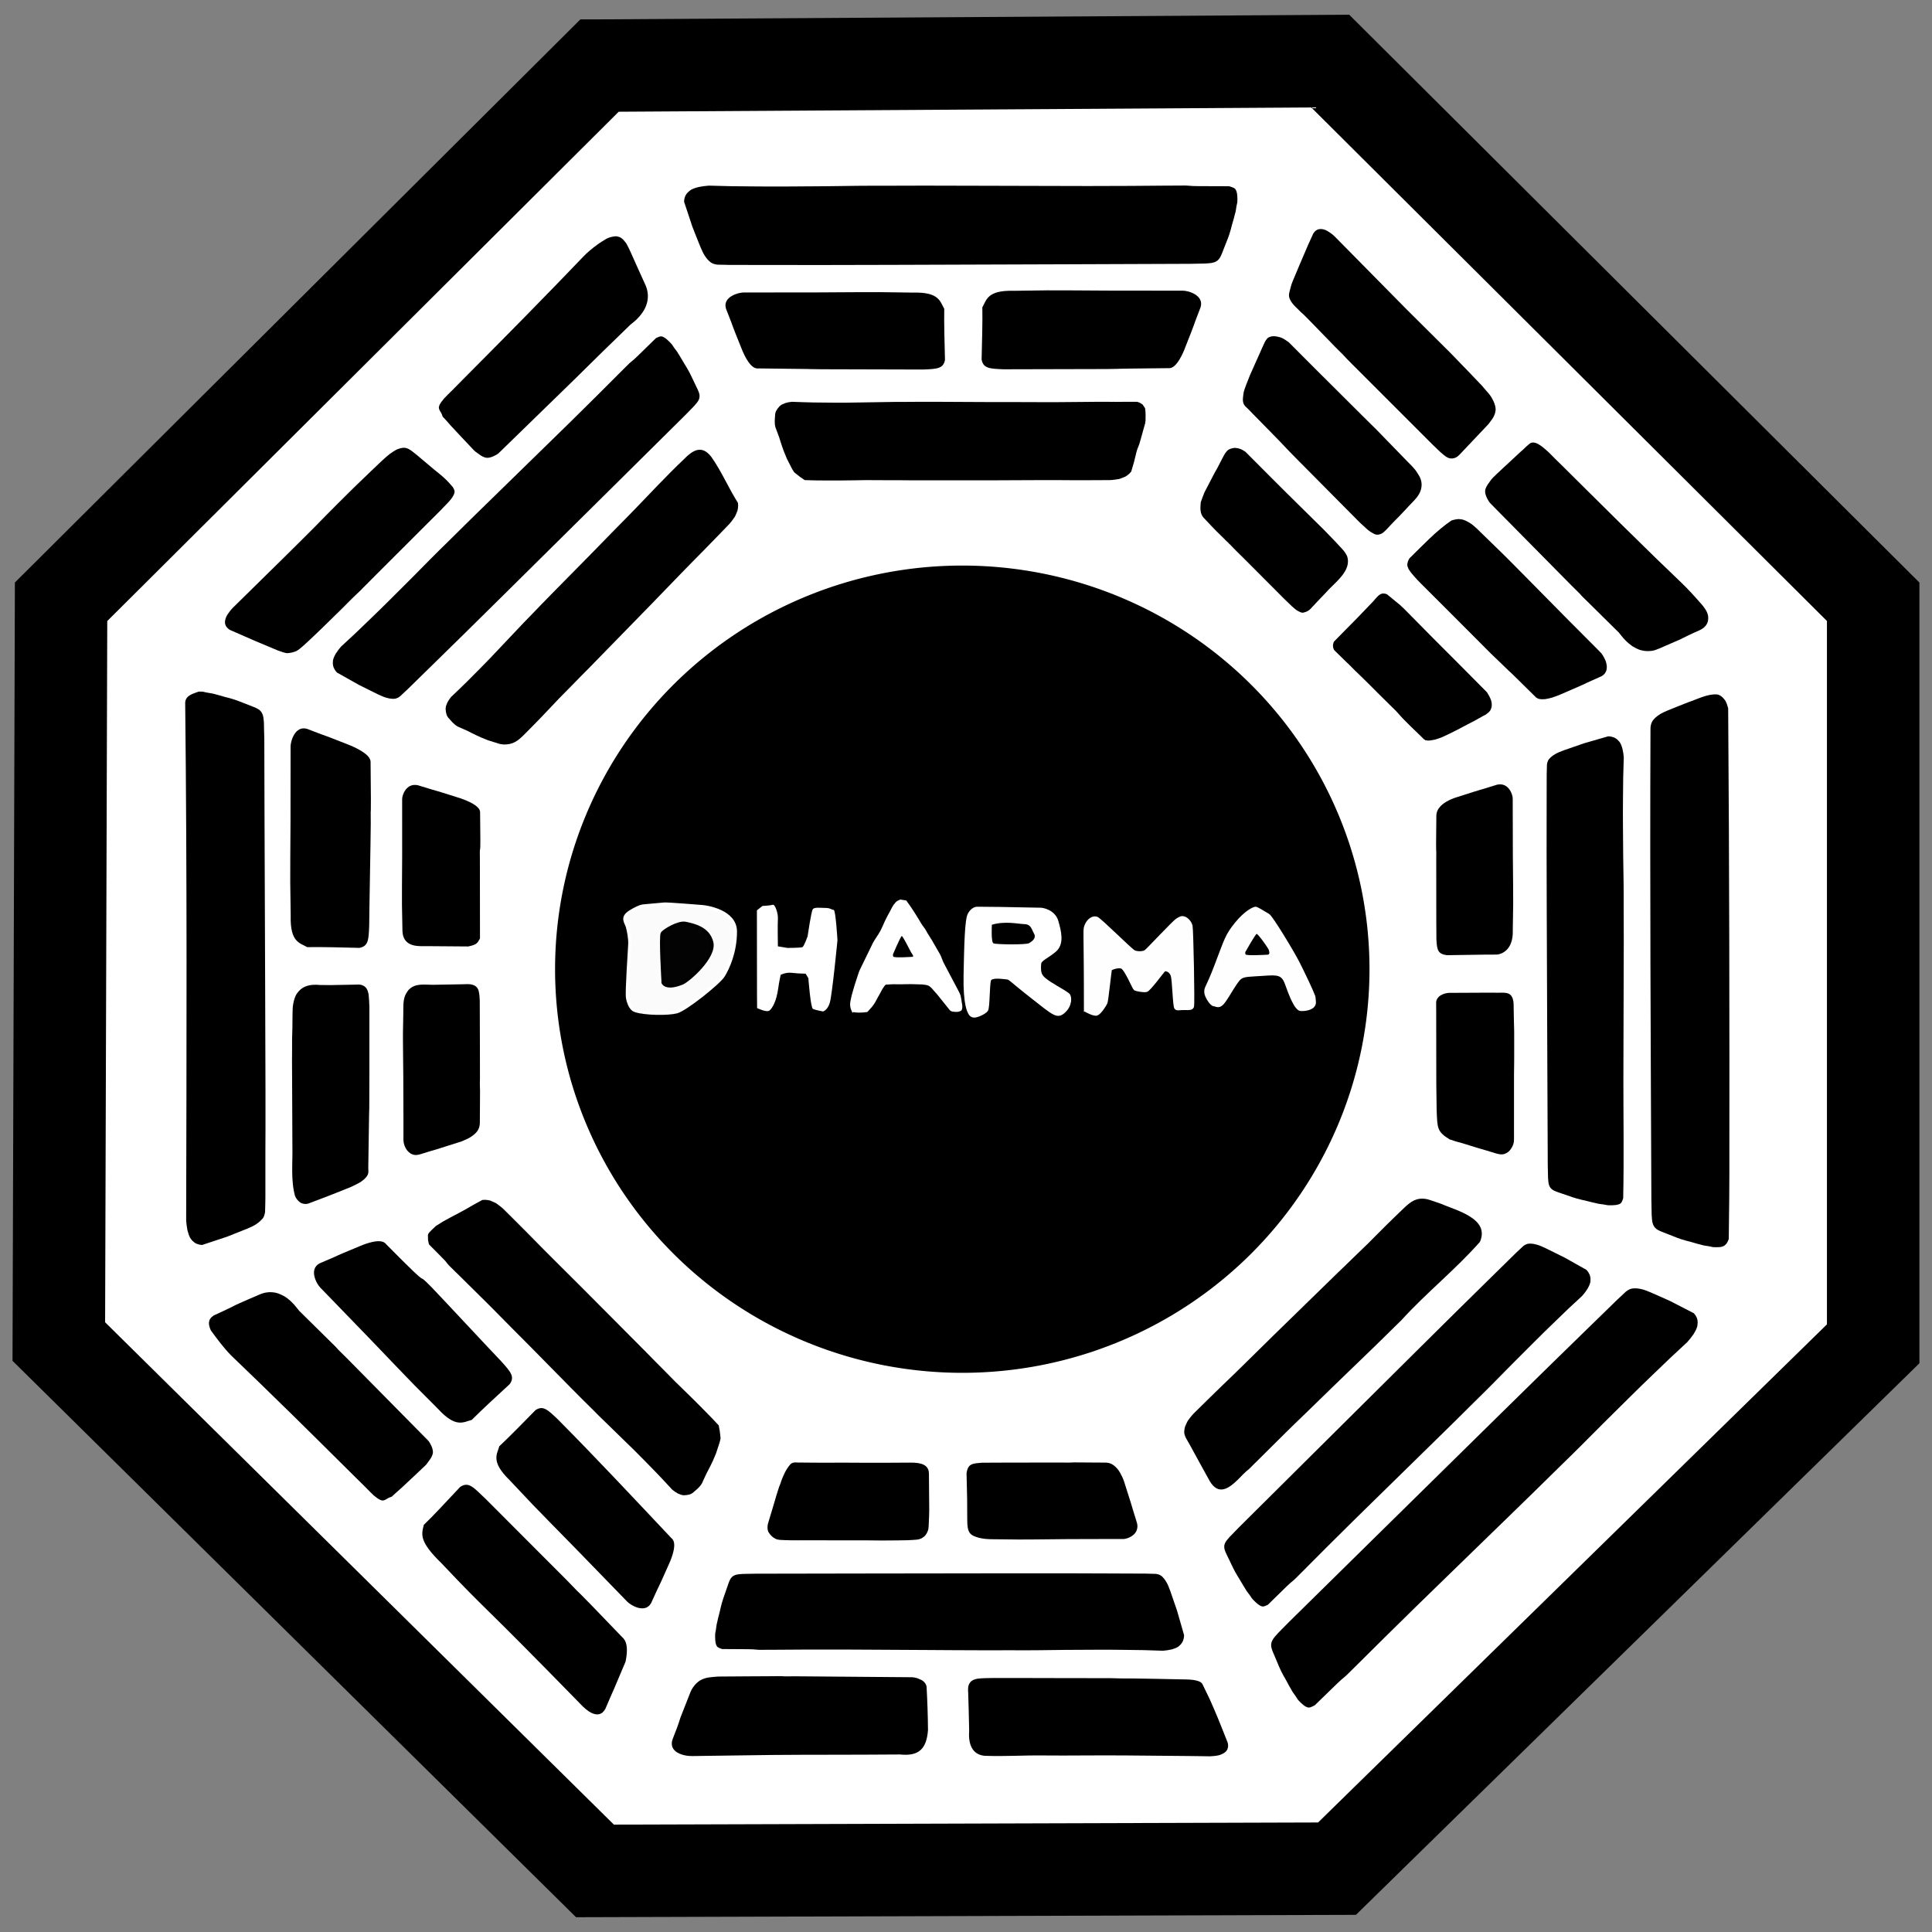 <?xml version="1.0" encoding="UTF-8" standalone="no"?>
<!-- Created with Inkscape (http://www.inkscape.org/) -->

<svg
   xmlns:svg="http://www.w3.org/2000/svg"
   xmlns="http://www.w3.org/2000/svg"
   version="1.0"
   width="305"
   height="305"
   id="svg4689">
  <rect width="100%" height="100%" fill="#808080" stroke="none"/>
  <defs
     id="defs4691" />
  <g
     transform="translate(-51.114,-378.391)"
     id="layer1">
    <path
       d="m 145.757,388.748 115.357,-0.714 85.714,85.357 0,117.143 -84.643,82.857 -117.143,0.357 -84.643,-83.571 0.357,-116.786 85,-84.643 z"
       id="path5211"
       style="fill:#ffffff;fill-opacity:1;fill-rule:evenodd;stroke:#000000;stroke-width:14.6;stroke-linecap:butt;stroke-linejoin:miter;stroke-miterlimit:4;stroke-opacity:1;stroke-dasharray:none" />
    <path
       d="m 462.857,375.934 a 115,120 0 1 1 -230,0 115,120 0 1 1 230,0 z"
       transform="matrix(0.559,0,0,0.531,8.575,331.774)"
       id="path5213"
       style="fill:#000000;fill-opacity:1;fill-rule:evenodd;stroke:#000000;stroke-width:0;stroke-linecap:butt;stroke-linejoin:miter;stroke-miterlimit:4;stroke-opacity:1;stroke-dasharray:none" />
    <path
       d="m 235.137,407.696 c -1.794,0.018 -3.587,0.037 -5.381,0.042 -2.28,0.011 -4.559,0.025 -6.839,0.021 -2.29,0.002 -4.581,-0.021 -6.871,-0.016 -3.042,0.002 -6.084,-0.016 -9.127,-0.024 -3.304,-0.009 -6.608,-0.027 -9.912,-0.023 -1.985,-0.005 -3.969,0.011 -5.954,0.016 -1.503,0.003 -3.005,-0.008 -4.508,0.013 -1.723,0.013 -3.446,0.044 -5.169,0.067 -2.006,0.017 -4.013,0.035 -6.019,0.04 -1.606,0.008 -3.212,0.01 -4.818,-0.008 -1.305,-0.012 -2.61,-0.021 -3.915,-0.036 -1.194,-0.03 -2.387,-0.061 -3.58,-0.091 -0.551,0.034 -1.1,0.105 -1.641,0.219 -0.511,0.143 -1.062,0.27 -1.465,0.637 -0.346,0.267 -0.644,0.637 -0.736,1.072 -0.08,0.191 -0.064,0.402 -0.096,0.604 0.438,1.318 0.875,2.635 1.312,3.953 0.422,1.075 0.842,2.151 1.281,3.219 0.225,0.478 0.404,0.984 0.715,1.416 0.256,0.398 0.573,0.758 0.957,1.037 0.404,0.249 0.88,0.34 1.35,0.327 0.497,-0.009 0.993,0.034 1.489,0.032 2.517,10e-4 5.034,-0.005 7.551,0.01 2.448,0.011 4.896,0.003 7.345,0.005 3.534,0.002 7.068,-0.015 10.601,-0.023 9.091,-0.027 18.181,-0.061 27.272,-0.091 6.672,-0.023 13.343,-0.048 20.015,-0.074 0.787,-0.007 1.575,-0.023 2.362,-0.046 0.492,-0.046 0.998,-0.033 1.469,-0.203 0.409,-0.131 0.735,-0.44 0.934,-0.815 0.236,-0.447 0.391,-0.929 0.583,-1.395 0.201,-0.514 0.404,-1.027 0.607,-1.54 0.176,-0.479 0.35,-0.962 0.474,-1.455 0.184,-0.789 0.458,-1.577 0.642,-2.366 0.189,-0.533 0.182,-1.095 0.327,-1.642 0.093,-0.287 0.057,-0.596 0.067,-0.893 -0.024,-0.484 -0.028,-1.006 -0.313,-1.421 -0.233,-0.299 -0.648,-0.336 -0.978,-0.472 -1.298,0.002 -2.595,4.4e-4 -3.893,-0.013 -0.619,-0.009 -1.239,0.01 -1.858,-0.023 -0.492,-0.015 -0.98,-0.101 -1.474,-0.074 -0.935,4.7e-4 -1.871,0.011 -2.806,0.016 z"
       id="path3195"
       style="fill:#000000;fill-opacity:1;fill-rule:evenodd;stroke:#000000;stroke-width:0;stroke-linecap:butt;stroke-linejoin:miter;stroke-miterlimit:4;stroke-opacity:1;stroke-dasharray:none" />
    <path
       d="m 324.124,563.959 c 0.028,-24.578 -0.005,-49.156 -0.188,-73.734 -0.143,-0.511 -0.27,-1.062 -0.637,-1.465 -0.267,-0.346 -0.636,-0.644 -1.072,-0.736 -1.508,-0.138 -3.118,0.738 -4.557,1.216 -1.075,0.422 -2.151,0.842 -3.219,1.281 -0.478,0.225 -0.984,0.404 -1.416,0.715 -0.398,0.256 -0.758,0.573 -1.037,0.957 -0.249,0.404 -0.34,0.88 -0.327,1.35 -0.104,24.757 0.041,49.516 0.141,74.273 0.007,0.787 0.023,1.575 0.046,2.362 0.046,0.492 0.033,0.998 0.203,1.469 0.131,0.409 0.44,0.735 0.815,0.934 0.447,0.236 0.929,0.391 1.395,0.583 0.514,0.201 1.027,0.404 1.54,0.607 0.479,0.176 0.962,0.35 1.455,0.474 0.789,0.184 1.577,0.458 2.366,0.642 0.533,0.189 1.095,0.182 1.642,0.327 0.287,0.093 0.565,0.057 0.862,0.067 1.09,0.038 1.558,-0.32 1.893,-1.291 0.068,-6.845 0.099,-6.687 0.094,-10.031 z"
       id="path5236"
       style="fill:#000000;fill-opacity:1;fill-rule:evenodd;stroke:#000000;stroke-width:0;stroke-linecap:butt;stroke-linejoin:miter;stroke-miterlimit:4;stroke-opacity:1;stroke-dasharray:none" />
    <path
       d="m 80.349,489.311 c 0.307,27.255 0.214,54.516 0.154,81.773 0.029,0.505 0.117,1.004 0.196,1.503 0.116,0.404 0.226,0.814 0.419,1.189 0.109,0.187 0.252,0.351 0.393,0.514 0.209,0.163 0.394,0.377 0.656,0.453 0.125,0.057 0.263,0.073 0.391,0.125 0.154,0.039 0.312,0.045 0.469,0.062 1.318,-0.438 2.635,-0.875 3.953,-1.312 1.073,-0.427 2.146,-0.854 3.219,-1.281 0.476,-0.224 0.974,-0.413 1.406,-0.719 0.394,-0.264 0.745,-0.587 1.047,-0.953 0.075,-0.159 0.173,-0.308 0.203,-0.484 0.05,-0.185 0.112,-0.369 0.109,-0.562 0.021,-0.457 0.014,-0.914 0.035,-1.37 0.016,-0.57 0.012,-1.141 0.012,-1.711 3.95e-4,-2.18 -7.9e-4,-4.361 5.9e-4,-6.541 0.006,-1.142 0.018,-2.285 0.015,-3.427 -7.25e-4,-2.006 0.002,-4.013 -0.001,-6.019 -0.017,-5.394 -0.032,-10.788 -0.05,-16.182 -0.035,-9.392 -0.071,-18.785 -0.106,-28.177 -0.01,-3.717 -0.02,-7.433 -0.03,-11.15 -0.022,-0.576 -0.039,-1.152 -0.045,-1.729 0.002,-0.476 -0.003,-0.953 -0.075,-1.425 -0.022,-0.369 -0.129,-0.732 -0.318,-1.05 -0.169,-0.242 -0.389,-0.45 -0.661,-0.571 -0.237,-0.141 -0.492,-0.247 -0.752,-0.337 -0.715,-0.283 -1.432,-0.563 -2.149,-0.841 -0.483,-0.182 -0.971,-0.349 -1.469,-0.484 -0.542,-0.115 -1.071,-0.28 -1.602,-0.435 -0.52,-0.13 -1.03,-0.308 -1.564,-0.371 -0.357,-0.041 -0.703,-0.136 -1.053,-0.21 -0.223,-0.024 -0.448,-0.013 -0.672,-0.016 -0.888,0.342 -2.056,0.572 -2.132,1.74 z"
       id="path5238"
       style="fill:#000000;fill-opacity:1;fill-rule:evenodd;stroke:#000000;stroke-width:0;stroke-linecap:butt;stroke-linejoin:miter;stroke-miterlimit:4;stroke-opacity:1;stroke-dasharray:none" />
    <path
       d="m 265.91,640.66 c 1.27,-1.267 2.54,-2.534 3.819,-3.791 1.623,-1.601 3.244,-3.204 4.877,-4.794 1.637,-1.602 3.291,-3.186 4.925,-4.791 2.174,-2.128 4.363,-4.241 6.544,-6.361 2.37,-2.303 4.746,-4.599 7.106,-6.911 1.423,-1.384 2.831,-2.782 4.248,-4.172 1.073,-1.052 2.155,-2.094 3.215,-3.16 1.224,-1.213 2.434,-2.44 3.65,-3.66 1.423,-1.415 2.846,-2.83 4.277,-4.235 1.143,-1.128 2.291,-2.252 3.452,-3.361 0.942,-0.903 1.881,-1.809 2.825,-2.711 0.875,-0.812 1.75,-1.625 2.625,-2.437 0.37,-0.41 0.713,-0.844 1.021,-1.303 0.265,-0.46 0.571,-0.935 0.602,-1.479 0.06,-0.433 0.016,-0.905 -0.223,-1.281 -0.076,-0.193 -0.235,-0.333 -0.353,-0.499 -1.234,-0.637 -2.468,-1.273 -3.702,-1.91 -1.053,-0.474 -2.105,-0.95 -3.166,-1.407 -0.495,-0.185 -0.977,-0.421 -1.501,-0.513 -0.461,-0.105 -0.94,-0.142 -1.409,-0.073 -0.464,0.104 -0.867,0.371 -1.194,0.709 -0.349,0.354 -0.734,0.67 -1.088,1.018 -1.801,1.758 -3.597,3.522 -5.408,5.27 -1.759,1.703 -3.504,3.42 -5.257,5.129 -2.529,2.468 -5.044,4.95 -7.566,7.426 -6.483,6.373 -12.961,12.75 -19.442,19.125 -4.756,4.679 -9.51,9.36 -14.263,14.041 -0.558,0.555 -1.11,1.117 -1.657,1.683 -0.32,0.376 -0.691,0.721 -0.909,1.172 -0.201,0.38 -0.218,0.828 -0.099,1.236 0.143,0.484 0.37,0.938 0.558,1.406 0.215,0.508 0.429,1.017 0.642,1.526 0.209,0.466 0.421,0.933 0.678,1.372 0.419,0.693 0.775,1.448 1.195,2.141 0.238,0.514 0.635,0.91 0.914,1.403 0.134,0.27 0.376,0.466 0.576,0.686 0.355,0.33 0.723,0.7 1.217,0.797 0.376,0.051 0.698,-0.212 1.03,-0.346 0.927,-0.908 1.856,-1.814 2.793,-2.712 0.449,-0.426 0.88,-0.873 1.345,-1.283 0.363,-0.333 0.771,-0.613 1.106,-0.977 0.669,-0.654 1.33,-1.315 1.996,-1.972 z"
       id="path5240"
       style="fill:#000000;fill-opacity:1;fill-rule:evenodd;stroke:#000000;stroke-width:0;stroke-linecap:butt;stroke-linejoin:miter;stroke-miterlimit:4;stroke-opacity:1;stroke-dasharray:none" />
    <g
       transform="matrix(0.5,0,0,0.5,27.436,339.174)"
       id="g5251"
       style="fill:#000000;fill-opacity:1">
      <path
         d="m 276.561,175.86 c 3.769,9.547 0.349,1.278 5.28,13.507 2.722,6.15 4.622,5.357 5.207,5.392 23.468,0.239 10.552,0.155 19.579,0.259 4.826,-0.021 27.314,0.111 32.14,0.089 4.46,-0.172 6.42,-0.262 6.953,-3.023 -0.382,-14.368 -0.21,-13.264 -0.233,-16.157 -1.342,-2.234 -1.488,-5.329 -9.874,-5.109 -19.182,-0.342 -12.088,0.014 -53.399,-0.037 -1.542,-0.05 -6.764,1.303 -5.653,5.079 z"
         id="path3193"
         style="fill:#000000;fill-opacity:1;fill-rule:evenodd;stroke:#000000;stroke-width:0;stroke-linecap:butt;stroke-linejoin:miter;stroke-miterlimit:4;stroke-opacity:1;stroke-dasharray:none" />
      <path
         d="m 426.442,175.392 c -3.769,9.74 -0.349,1.304 -5.28,13.781 -2.722,6.274 -4.622,5.465 -5.207,5.502 -23.468,0.244 -10.375,0.17 -19.402,0.276 -4.826,-0.022 -27.491,0.102 -32.317,0.079 -4.46,-0.176 -6.42,-0.267 -6.953,-3.084 0.382,-14.659 0.21,-13.532 0.233,-16.485 1.342,-2.28 1.488,-5.436 9.874,-5.212 19.182,-0.349 12.088,0.014 53.399,-0.038 1.542,-0.051 6.764,1.329 5.653,5.182 z"
         id="path5249"
         style="fill:#000000;fill-opacity:1;fill-rule:evenodd;stroke:#000000;stroke-width:0;stroke-linecap:butt;stroke-linejoin:miter;stroke-miterlimit:4;stroke-opacity:1;stroke-dasharray:none" />
    </g>
    <g
       transform="matrix(-0.348,-0.359,0.359,-0.348,187.008,791.961)"
       id="g5255"
       style="fill:#000000;fill-opacity:1">
      <path
         d="m 276.561,175.86 c 3.769,9.547 0.349,1.278 5.28,13.507 2.722,6.15 4.622,5.357 5.207,5.392 17.782,0.245 34.44,0.556 51.719,0.348 4.46,-0.172 6.42,-0.262 6.953,-3.023 -0.382,-14.368 -0.21,-13.264 -0.233,-16.157 -1.342,-2.234 -1.488,-5.329 -9.874,-5.109 -19.182,-0.342 -12.088,0.014 -53.399,-0.037 -1.542,-0.05 -6.764,1.303 -5.653,5.079 z"
         id="path5257"
         style="fill:#000000;fill-opacity:1;fill-rule:evenodd;stroke:#000000;stroke-width:0;stroke-linecap:butt;stroke-linejoin:miter;stroke-miterlimit:4;stroke-opacity:1;stroke-dasharray:none" />
      <path
         d="m 426.442,175.392 c -3.769,9.74 -0.349,1.304 -5.28,13.781 -2.722,6.274 -4.622,5.465 -5.207,5.502 -23.468,0.244 -10.419,0.745 -19.446,0.851 -4.826,-0.022 -27.447,-0.473 -32.273,-0.495 -4.46,-0.176 -6.42,-0.267 -6.953,-3.084 0.382,-14.659 0.21,-13.532 0.233,-16.485 1.342,-2.28 1.488,-5.436 9.874,-5.212 19.182,-0.349 12.088,0.014 53.399,-0.038 1.542,-0.051 6.764,1.329 5.653,5.182 z"
         id="path5259"
         style="fill:#000000;fill-opacity:1;fill-rule:evenodd;stroke:#000000;stroke-width:0;stroke-linecap:butt;stroke-linejoin:miter;stroke-miterlimit:4;stroke-opacity:1;stroke-dasharray:none" />
    </g>
    <g
       transform="matrix(0,-0.5,0.5,0,11.882,706.671)"
       id="g5261"
       style="fill:#000000;fill-opacity:1">
      <path
         d="m 317.219,170.688 c -7.515,0.03 -15.029,0.069 -22.544,0.094 -5.25,0.132 -10.669,-0.565 -15.797,0.851 -0.847,0.391 -1.601,1.008 -2.097,1.806 -0.449,0.888 -0.48,1.992 -0.029,2.889 1.165,3.118 2.345,6.23 3.585,9.319 0.502,1.243 1.005,2.486 1.507,3.728 0.493,0.973 0.925,1.98 1.493,2.913 0.622,0.845 1.266,1.756 2.23,2.237 0.843,0.456 1.826,0.157 2.736,0.225 5.503,0.083 11.006,0.167 16.509,0.25 1.102,0.043 2.204,0.078 3.306,0.062 2.953,0.012 5.906,0.041 8.859,0.031 7.268,0 14.535,0 21.803,0 1.282,-0.064 2.567,-0.106 3.844,-0.25 0.846,-0.179 1.767,-0.406 2.34,-1.105 0.588,-0.69 0.852,-1.656 0.722,-2.551 -0.051,-2.801 -0.111,-5.601 -0.156,-8.402 -0.007,-1.095 0.007,-2.191 0.031,-3.286 0.266,-2.707 -0.08,-5.215 -2.25,-6.938 -0.597,-0.554 -1.341,-0.883 -2.112,-1.118 -0.94,-0.317 -1.923,-0.474 -2.909,-0.561 -1.079,-0.069 -2.163,-0.035 -3.244,-0.074 -1.047,-0.027 -2.094,-0.033 -3.141,-0.028 -1.146,-0.015 -2.292,-0.047 -3.438,-0.094 -2.313,-0.002 -4.626,0.011 -6.939,-0.026 -1.437,-0.015 -2.874,-0.003 -4.311,0.026 z"
         id="path5263"
         style="fill:#000000;fill-opacity:1;fill-rule:evenodd;stroke:#000000;stroke-width:0;stroke-linecap:butt;stroke-linejoin:miter;stroke-miterlimit:4;stroke-opacity:1;stroke-dasharray:none" />
      <path
         d="m 426.442,175.392 c -3.769,9.74 -0.349,1.304 -5.28,13.781 -2.722,6.274 -4.578,6.261 -5.163,6.297 -23.468,0.244 -10.463,-0.051 -19.49,0.055 -4.826,-0.022 -27.447,-0.473 -32.273,-0.495 -4.46,-0.176 -6.42,-0.267 -6.953,-3.084 0.382,-14.659 0.21,-13.532 0.233,-16.485 1.342,-2.28 1.488,-5.436 9.874,-5.212 19.182,-0.349 12.088,0.014 53.399,-0.038 1.542,-0.051 6.764,1.329 5.653,5.182 z"
         id="path5265"
         style="fill:#000000;fill-opacity:1;fill-rule:evenodd;stroke:#000000;stroke-width:0;stroke-linecap:butt;stroke-linejoin:miter;stroke-miterlimit:4;stroke-opacity:1;stroke-dasharray:none" />
    </g>
    <g
       transform="matrix(0.353,0.354,-0.354,0.353,215.46,272.289)"
       id="g5267"
       style="fill:#000000;fill-opacity:1">
      <path
         d="m 318.125,170.688 c -8.164,0.031 -16.327,0.065 -24.491,0.094 -3.878,0 -7.756,0 -11.634,0 -0.953,0.205 -1.95,0.305 -2.833,0.745 -0.774,0.455 -1.595,0.904 -2.146,1.634 -0.302,0.445 -0.589,0.949 -0.615,1.496 0.058,0.476 0.085,0.959 0.264,1.412 0.34,1.084 0.805,2.125 1.198,3.191 0.96,2.472 1.895,4.954 2.851,7.428 0.455,1.028 0.886,2.067 1.344,3.094 0.469,0.976 0.867,2.01 1.574,2.846 0.523,0.625 0.979,1.341 1.702,1.758 0.547,0.337 1.209,0.453 1.844,0.386 1.06,-0.058 2.122,0.022 3.183,0.01 2.342,-0.005 4.683,0.035 7.025,0.052 1.565,0.018 3.13,0.023 4.694,0.05 1.597,0.039 3.194,0.077 4.791,0.116 1.165,-0.002 2.329,-0.003 3.494,0.022 1.43,0.019 2.861,0.004 4.291,0.009 4.287,0.003 8.575,0.027 12.862,0.038 3.587,0.011 7.173,0.03 10.76,0.025 1.1,-0.035 2.2,-0.087 3.299,-0.155 0.972,-0.116 1.952,-0.305 2.847,-0.715 0.28,-0.267 0.643,-0.474 0.782,-0.855 0.366,-0.539 0.482,-1.191 0.486,-1.832 0.056,-1.046 -0.059,-2.091 -0.066,-3.137 -0.049,-1.101 -0.034,-2.203 -0.035,-3.305 -0.012,-1.145 -0.057,-2.289 -0.097,-3.433 -0.256,-3.438 0.432,-6.544 -2.14,-8.993 -0.704,-0.619 -1.55,-1.07 -2.465,-1.279 -0.93,-0.256 -1.88,-0.448 -2.845,-0.494 -1.071,-0.088 -2.147,-0.033 -3.22,-0.059 -4.586,-0.059 -9.173,-0.125 -13.759,-0.18 -0.981,-0.007 -1.962,0.007 -2.942,0.031 z"
         id="path5269"
         style="fill:#000000;fill-opacity:1;fill-rule:evenodd;stroke:#000000;stroke-width:0;stroke-linecap:butt;stroke-linejoin:miter;stroke-miterlimit:4;stroke-opacity:1;stroke-dasharray:none" />
      <path
         d="m 373.5,170.156 c -2.042,0.031 -4.083,0.062 -6.125,0.094 -1.037,-0.012 -2.076,0.01 -3.109,0.112 -0.386,0.044 -0.78,0.042 -1.152,0.164 -0.689,0.162 -1.381,0.324 -2.03,0.615 -0.214,0.08 -0.409,0.201 -0.616,0.296 -0.387,0.263 -0.753,0.554 -1.094,0.875 -0.463,0.557 -0.866,1.163 -1.188,1.812 -1.119,5.86 -0.829,11.874 -0.906,17.812 0.069,0.232 0.08,0.483 0.198,0.699 0.226,0.527 0.487,1.074 0.958,1.426 0.244,0.202 0.564,0.269 0.844,0.406 0.164,0.054 0.314,0.154 0.492,0.161 0.829,0.169 1.669,0.27 2.514,0.302 1.062,0.063 2.125,0.108 3.189,0.099 4.584,-0.006 9.168,-0.019 13.753,-0.027 3.74,-0.008 7.479,-0.002 11.219,-0.004 2.038,0 4.076,0 6.114,0 2.635,-0.052 5.271,-0.104 7.906,-0.156 1.044,-0.081 2.09,-0.07 3.136,-0.081 2.912,-0.025 5.823,-0.053 8.735,-0.075 0.349,0.024 0.698,-0.053 1.005,-0.219 0.142,-0.078 0.315,-0.106 0.427,-0.235 0.474,-0.318 0.837,-0.764 1.229,-1.172 0.468,-0.639 0.895,-1.31 1.266,-2.009 0.462,-0.952 0.922,-1.907 1.296,-2.898 0.875,-2.24 1.758,-4.476 2.625,-6.719 0.365,-1.09 0.766,-2.168 1.184,-3.239 0.355,-0.931 0.711,-1.862 1.066,-2.792 0.091,-0.337 0.182,-0.679 0.156,-1.031 -0.019,-0.166 0.035,-0.34 -0.031,-0.5 -0.048,-0.291 -0.162,-0.564 -0.25,-0.844 -0.175,-0.298 -0.38,-0.577 -0.619,-0.826 -0.101,-0.096 -0.148,-0.242 -0.287,-0.299 -0.694,-0.573 -1.495,-1.024 -2.367,-1.258 -0.549,-0.195 -1.12,-0.313 -1.696,-0.398 -1.037,-0.037 -2.074,-0.033 -3.111,-0.031 -3.795,-5.9e-4 -7.59,0.001 -11.384,-8.7e-4 -6.579,-0.032 -13.158,-0.06 -19.737,-0.1 -2.032,-0.01 -4.064,-0.029 -6.096,-0.024 -1.117,0.003 -2.233,-0.007 -3.35,0.005 -1.389,0.019 -2.777,0.038 -4.166,0.058 z"
         id="path5271"
         style="fill:#000000;fill-opacity:1;fill-rule:evenodd;stroke:#000000;stroke-width:0;stroke-linecap:butt;stroke-linejoin:miter;stroke-miterlimit:4;stroke-opacity:1;stroke-dasharray:none" />
    </g>
    <path
       d="m 307.395,548.71 c -10e-4,-1.941 0.021,-3.882 0.015,-5.823 -0.002,-2.578 0.016,-5.157 0.023,-7.735 0.009,-2.8 0.026,-5.601 0.022,-8.401 0.005,-1.682 -0.011,-3.364 -0.015,-5.046 -0.003,-1.273 0.008,-2.547 -0.012,-3.82 -0.012,-1.46 -0.043,-2.92 -0.065,-4.381 -0.017,-1.7 -0.034,-3.401 -0.039,-5.101 -0.008,-1.361 -0.009,-2.722 0.008,-4.083 0.012,-1.106 0.02,-2.212 0.035,-3.318 0.03,-1.011 0.059,-2.023 0.089,-3.034 -0.033,-0.467 -0.102,-0.932 -0.213,-1.39 -0.139,-0.433 -0.262,-0.9 -0.619,-1.241 -0.26,-0.293 -0.619,-0.546 -1.042,-0.624 -0.186,-0.068 -0.391,-0.055 -0.587,-0.082 -1.281,0.371 -2.563,0.742 -3.844,1.112 -1.045,0.358 -2.091,0.713 -3.13,1.086 -0.465,0.191 -0.957,0.343 -1.377,0.606 -0.387,0.217 -0.737,0.486 -1.009,0.811 -0.243,0.343 -0.331,0.745 -0.318,1.144 0.009,0.421 -0.033,0.841 -0.031,1.262 -10e-4,2.133 0.005,4.266 -0.01,6.399 -0.011,2.075 -0.003,4.15 -0.005,6.225 -0.002,2.995 0.015,5.99 0.022,8.985 0.026,7.704 0.059,15.409 0.089,23.113 0.023,5.654 0.047,11.308 0.072,16.963 0.007,0.667 0.023,1.334 0.044,2.002 0.044,0.417 0.032,0.846 0.198,1.245 0.128,0.346 0.428,0.623 0.792,0.792 0.434,0.2 0.904,0.332 1.357,0.494 0.499,0.171 0.999,0.342 1.497,0.515 0.466,0.149 0.935,0.297 1.415,0.402 0.767,0.156 1.534,0.388 2.301,0.544 0.519,0.16 1.065,0.154 1.597,0.277 0.279,0.079 0.579,0.048 0.869,0.057 0.471,-0.02 0.978,-0.024 1.381,-0.265 0.29,-0.198 0.327,-0.549 0.459,-0.829 0.133,-6.285 0.027,-12.572 0.03,-18.858 z"
       id="path5273"
       style="fill:#000000;fill-opacity:1;fill-rule:evenodd;stroke:#000000;stroke-width:0;stroke-linecap:butt;stroke-linejoin:miter;stroke-miterlimit:4;stroke-opacity:1;stroke-dasharray:none" />
    <path
       d="m 257.383,625.832 c 1.07,-1.08 2.14,-2.159 3.22,-3.23 1.369,-1.363 2.735,-2.729 4.115,-4.082 1.382,-1.363 2.78,-2.71 4.159,-4.076 1.835,-1.811 3.684,-3.608 5.526,-5.412 2.001,-1.959 4.008,-3.912 6,-5.88 1.201,-1.177 2.388,-2.369 3.584,-3.552 0.905,-0.896 1.82,-1.782 2.712,-2.69 1.032,-1.034 2.05,-2.08 3.075,-3.121 1.199,-1.206 2.398,-2.411 3.607,-3.608 0.964,-0.961 1.932,-1.917 2.914,-2.86 0.796,-0.768 1.59,-1.538 2.388,-2.304 0.741,-0.689 1.483,-1.378 2.224,-2.066 0.309,-0.352 0.592,-0.727 0.841,-1.127 0.211,-0.403 0.457,-0.818 0.449,-1.313 0.026,-0.391 -0.046,-0.824 -0.287,-1.18 -0.082,-0.18 -0.236,-0.317 -0.354,-0.476 -1.163,-0.652 -2.327,-1.305 -3.49,-1.957 -0.988,-0.494 -1.976,-0.989 -2.97,-1.467 -0.462,-0.197 -0.915,-0.441 -1.398,-0.555 -0.426,-0.123 -0.863,-0.184 -1.286,-0.149 -0.414,0.068 -0.763,0.287 -1.038,0.576 -0.294,0.302 -0.622,0.567 -0.921,0.864 -1.52,1.496 -3.036,2.998 -4.565,4.484 -1.485,1.449 -2.958,2.91 -4.437,4.365 -2.135,2.1 -4.256,4.215 -6.384,6.322 -5.469,5.426 -10.934,10.857 -16.401,16.285 -4.012,3.985 -8.022,7.97 -12.032,11.957 -0.471,0.473 -0.935,0.953 -1.395,1.436 -0.266,0.324 -0.58,0.617 -0.748,1.014 -0.157,0.334 -0.144,0.742 -0.008,1.12 0.162,0.45 0.398,0.877 0.6,1.314 0.229,0.476 0.457,0.951 0.684,1.428 0.221,0.436 0.445,0.875 0.707,1.29 0.427,0.656 0.8,1.365 1.227,2.02 0.25,0.482 0.638,0.866 0.923,1.332 0.14,0.254 0.372,0.447 0.569,0.659 0.345,0.321 0.704,0.68 1.159,0.798 0.345,0.068 0.62,-0.153 0.913,-0.255 0.782,-0.773 1.566,-1.544 2.359,-2.307 0.38,-0.362 0.741,-0.744 1.137,-1.09 0.307,-0.282 0.66,-0.513 0.94,-0.825 0.564,-0.557 1.122,-1.12 1.683,-1.68 z"
       id="path5275"
       style="fill:#000000;fill-opacity:1;fill-rule:evenodd;stroke:#000000;stroke-width:0;stroke-linecap:butt;stroke-linejoin:miter;stroke-miterlimit:4;stroke-opacity:1;stroke-dasharray:none" />
    <path
       d="m 173.601,638.834 c 1.52,-0.014 3.04,-0.028 4.561,-0.029 1.932,-0.005 3.864,-0.015 5.796,-0.005 1.941,0.003 3.882,0.03 5.823,0.03 2.578,0.004 5.156,0.029 7.735,0.043 2.8,0.016 5.6,0.041 8.401,0.043 1.682,0.009 3.364,-0.003 5.046,-0.003 1.273,6.5e-4 2.547,0.014 3.82,-0.003 1.46,-0.009 2.921,-0.036 4.381,-0.054 1.701,-0.013 3.401,-0.026 5.102,-0.026 1.361,-0.005 2.722,-0.003 4.083,0.018 1.106,0.015 2.212,0.026 3.318,0.043 1.011,0.032 2.023,0.064 3.034,0.097 0.467,-0.032 0.933,-0.1 1.391,-0.209 0.434,-0.138 0.901,-0.26 1.243,-0.616 0.293,-0.259 0.547,-0.618 0.626,-1.04 0.068,-0.186 0.056,-0.391 0.083,-0.587 -0.368,-1.282 -0.735,-2.564 -1.103,-3.847 -0.355,-1.046 -0.708,-2.093 -1.078,-3.132 -0.189,-0.465 -0.34,-0.957 -0.602,-1.378 -0.216,-0.387 -0.484,-0.739 -0.809,-1.011 -0.342,-0.243 -0.745,-0.333 -1.143,-0.321 -0.421,0.008 -0.841,-0.035 -1.262,-0.035 -2.133,-0.006 -4.266,-0.006 -6.399,-0.026 -2.075,-0.016 -4.15,-0.013 -6.224,-0.021 -2.995,-0.01 -5.99,6e-5 -8.985,7e-5 -7.704,0.007 -15.409,0.021 -23.113,0.031 -5.654,0.009 -11.309,0.018 -16.963,0.03 -0.667,0.005 -1.335,0.019 -2.002,0.039 -0.417,0.043 -0.846,0.03 -1.245,0.194 -0.347,0.127 -0.624,0.426 -0.794,0.79 -0.201,0.434 -0.334,0.903 -0.498,1.356 -0.172,0.499 -0.345,0.998 -0.518,1.496 -0.15,0.465 -0.299,0.934 -0.406,1.414 -0.158,0.766 -0.392,1.533 -0.55,2.299 -0.162,0.518 -0.157,1.064 -0.281,1.596 -0.079,0.279 -0.05,0.579 -0.059,0.869 0.019,0.471 0.022,0.978 0.262,1.382 0.197,0.291 0.548,0.328 0.828,0.461 1.1,0.001 2.2,0.005 3.299,0.021 0.525,0.01 1.05,-0.007 1.575,0.026 0.417,0.016 0.83,0.1 1.249,0.075 0.793,0.002 1.586,-0.007 2.378,-0.009 z"
       id="path5277"
       style="fill:#000000;fill-opacity:1;fill-rule:evenodd;stroke:#000000;stroke-width:0;stroke-linecap:butt;stroke-linejoin:miter;stroke-miterlimit:4;stroke-opacity:1;stroke-dasharray:none" />
    <path
       d="m 148.551,437.655 c -1.072,1.078 -2.144,2.156 -3.225,3.225 -1.371,1.361 -2.74,2.725 -4.121,4.075 -1.384,1.361 -2.784,2.705 -4.165,4.069 -1.838,1.808 -3.69,3.602 -5.535,5.403 -2.004,1.956 -4.014,3.905 -6.01,5.87 -1.203,1.175 -2.392,2.365 -3.59,3.546 -0.907,0.894 -1.823,1.779 -2.717,2.686 -1.033,1.032 -2.053,2.077 -3.08,3.116 -1.201,1.204 -2.402,2.407 -3.613,3.602 -0.966,0.959 -1.936,1.914 -2.919,2.855 -0.797,0.767 -1.592,1.536 -2.392,2.3 -0.742,0.688 -1.485,1.375 -2.227,2.063 -0.31,0.351 -0.594,0.726 -0.843,1.126 -0.211,0.403 -0.458,0.818 -0.452,1.312 -0.027,0.39 0.044,0.824 0.285,1.18 0.082,0.18 0.235,0.317 0.353,0.476 1.162,0.654 2.325,1.309 3.487,1.963 0.987,0.495 1.974,0.992 2.968,1.472 0.462,0.198 0.915,0.442 1.397,0.558 0.426,0.124 0.863,0.186 1.285,0.151 0.414,-0.067 0.764,-0.286 1.039,-0.575 0.294,-0.301 0.623,-0.566 0.923,-0.862 1.523,-1.494 3.041,-2.993 4.573,-4.477 1.488,-1.446 2.963,-2.906 4.445,-4.358 2.138,-2.097 4.263,-4.208 6.395,-6.311 5.478,-5.417 10.952,-10.839 16.429,-16.258 4.018,-3.978 8.036,-7.957 12.052,-11.937 0.472,-0.472 0.936,-0.951 1.397,-1.434 0.266,-0.324 0.581,-0.616 0.75,-1.013 0.158,-0.334 0.145,-0.742 0.01,-1.12 -0.162,-0.45 -0.397,-0.877 -0.598,-1.315 -0.228,-0.476 -0.456,-0.952 -0.682,-1.429 -0.22,-0.437 -0.443,-0.875 -0.705,-1.291 -0.426,-0.656 -0.798,-1.366 -1.224,-2.023 -0.249,-0.482 -0.636,-0.867 -0.921,-1.333 -0.14,-0.254 -0.371,-0.447 -0.568,-0.66 -0.344,-0.322 -0.703,-0.681 -1.157,-0.8 -0.345,-0.069 -0.62,0.152 -0.913,0.253 -0.784,0.772 -1.569,1.541 -2.362,2.303 -0.381,0.362 -0.743,0.743 -1.139,1.088 -0.308,0.281 -0.661,0.512 -0.942,0.824 -0.565,0.556 -1.124,1.119 -1.686,1.677 z"
       id="path5279"
       style="fill:#000000;fill-opacity:1;fill-rule:evenodd;stroke:#000000;stroke-width:0;stroke-linecap:butt;stroke-linejoin:miter;stroke-miterlimit:4;stroke-opacity:1;stroke-dasharray:none" />
    <g
       transform="matrix(0.5,0,0,0.5,27.543,339.353)"
       id="g5289"
       style="fill:#000000;fill-opacity:1">
      <path
         d="m 463.844,150.406 c -0.905,0.063 -1.649,0.694 -2.085,1.456 -0.542,1.183 -1.081,2.368 -1.612,3.556 -0.869,2.049 -1.757,4.091 -2.632,6.138 -0.786,1.877 -1.573,3.754 -2.359,5.632 -0.402,0.965 -0.571,2.003 -0.875,3 -0.264,0.951 -0.26,1.636 0.216,2.571 0.814,1.598 2.283,2.693 3.503,3.991 0.8,0.637 1.478,1.411 2.213,2.119 1.527,1.55 3.031,3.122 4.549,4.68 1.311,1.348 2.615,2.704 3.931,4.048 0.786,0.787 1.595,1.551 2.367,2.352 0.836,0.941 1.728,1.83 2.614,2.725 8.598,8.598 17.197,17.197 25.795,25.795 0.802,0.771 1.604,1.542 2.406,2.312 0.834,0.676 1.589,1.481 2.608,1.882 0.768,0.296 1.636,0.216 2.36,-0.164 0.858,-0.445 1.458,-1.241 2.118,-1.923 2.69,-2.838 5.382,-5.673 8.069,-8.514 1.201,-1.589 2.165,-2.604 2.344,-4.652 -0.006,-0.922 -0.308,-1.818 -0.683,-2.65 -0.414,-0.848 -0.864,-1.693 -1.497,-2.401 -0.682,-0.834 -1.386,-1.648 -2.102,-2.453 -1.498,-1.554 -2.988,-3.117 -4.469,-4.688 -1.398,-1.431 -2.798,-2.859 -4.17,-4.315 -1.032,-1.107 -2.129,-2.15 -3.198,-3.221 -3.996,-3.966 -7.988,-7.936 -11.979,-11.907 -7.556,-7.649 -15.105,-15.306 -22.653,-22.964 -0.721,-0.743 -1.579,-1.327 -2.465,-1.854 -0.7,-0.394 -1.508,-0.641 -2.316,-0.553 z"
         id="path5283"
         style="fill:#000000;fill-opacity:1;fill-rule:evenodd;stroke:#000000;stroke-width:0;stroke-linecap:butt;stroke-linejoin:miter;stroke-miterlimit:4;stroke-opacity:1;stroke-dasharray:none" />
      <path
         d="m 530.938,217.812 c -0.711,0.033 -1.148,0.686 -1.688,1.062 -0.748,0.776 -1.581,1.461 -2.375,2.188 -2.385,2.219 -4.771,4.438 -7.156,6.656 -0.693,0.726 -1.503,1.354 -2.053,2.206 -0.581,0.828 -1.242,1.64 -1.536,2.624 -0.235,0.962 0.082,1.946 0.506,2.81 0.338,0.635 0.679,1.274 1.205,1.779 0.755,0.8 1.545,1.568 2.312,2.356 7.743,7.837 15.482,15.677 23.227,23.511 0.863,0.853 1.726,1.706 2.589,2.559 0.689,0.863 1.526,1.588 2.304,2.367 3.336,3.294 6.672,6.589 10.009,9.883 0.648,0.807 1.267,1.641 2,2.375 0.685,0.727 1.465,1.355 2.276,1.934 0.946,0.514 1.877,1.115 2.956,1.3 0.965,0.254 1.967,0.272 2.955,0.172 0.94,-0.065 1.822,-0.466 2.688,-0.812 1.507,-0.675 3.023,-1.332 4.543,-1.979 1.001,-0.444 2.029,-0.834 2.988,-1.365 1.105,-0.548 2.213,-1.09 3.335,-1.602 2.016,-0.873 3.886,-1.487 4.399,-3.768 0.339,-1.92 -0.489,-3.233 -1.584,-4.677 -2.229,-2.562 -4.463,-5.084 -6.92,-7.427 -2.642,-2.543 -5.29,-5.079 -7.928,-7.626 -3.764,-3.692 -7.536,-7.377 -11.295,-11.074 -4.644,-4.59 -9.286,-9.182 -13.917,-13.785 -1.348,-1.334 -2.689,-2.675 -4.034,-4.011 -0.921,-0.875 -1.831,-1.762 -2.723,-2.666 -0.801,-0.772 -1.528,-1.622 -2.371,-2.348 -0.791,-0.678 -1.556,-1.4 -2.456,-1.933 -0.659,-0.436 -1.446,-0.805 -2.255,-0.707 z"
         id="path5285"
         style="fill:#000000;fill-opacity:1;fill-rule:evenodd;stroke:#000000;stroke-width:0;stroke-linecap:butt;stroke-linejoin:miter;stroke-miterlimit:4;stroke-opacity:1;stroke-dasharray:none" />
    </g>
    <g
       transform="matrix(0,-0.5,0.5,0,11.442,708.682)"
       id="g5293"
       style="fill:#000000;fill-opacity:1">
      <path
         d="m 463.625,150.406 c -0.443,0.169 -0.914,0.307 -1.229,0.685 -0.807,0.625 -0.993,1.685 -1.444,2.548 -0.901,2.043 -1.804,4.085 -2.687,6.135 -1.015,2.419 -2.031,4.838 -3.046,7.257 -0.324,0.958 -0.711,1.903 -0.875,2.906 0.047,0.985 0.256,1.96 0.625,2.875 0.414,0.811 1.021,1.501 1.619,2.179 1.043,1.153 2.093,2.299 3.171,3.42 1.375,1.443 2.746,2.89 4.153,4.302 1.581,1.605 3.14,3.231 4.729,4.828 1.002,1.019 2.047,1.996 3.037,3.028 0.779,0.753 1.472,1.588 2.241,2.35 1.763,1.761 3.547,3.501 5.301,5.27 6.698,6.707 13.395,13.416 20.092,20.124 0.922,0.882 1.83,1.78 2.762,2.652 0.771,0.683 1.582,1.377 2.55,1.754 0.934,0.356 1.385,0.018 2.125,-0.375 0.808,-0.656 1.558,-1.379 2.312,-2.094 1.551,-1.576 2.695,-3.207 4.138,-4.873 5.356,-6.33 3.271,-3.898 4.811,-5.797 1.447,-1.872 1.434,-2.758 0.743,-4.726 -0.387,-0.856 -0.929,-1.635 -1.465,-2.402 -0.689,-0.862 -1.413,-1.694 -2.165,-2.5 -1.945,-2.085 -3.939,-4.123 -5.91,-6.184 -1.279,-1.321 -2.533,-2.667 -3.843,-3.958 -1.345,-1.34 -2.662,-2.71 -4.013,-4.044 -2.289,-2.294 -4.603,-4.564 -6.922,-6.828 -2.987,-2.99 -5.985,-5.97 -8.947,-8.985 -5.403,-5.495 -10.806,-10.989 -16.209,-16.484 -0.68,-0.747 -1.449,-1.417 -2.287,-1.982 -0.746,-0.607 -1.669,-0.983 -2.62,-1.112 -0.251,-0.008 -0.5,0.003 -0.75,0.031 z"
         id="path5295"
         style="fill:#000000;fill-opacity:1;fill-rule:evenodd;stroke:#000000;stroke-width:0;stroke-linecap:butt;stroke-linejoin:miter;stroke-miterlimit:4;stroke-opacity:1;stroke-dasharray:none" />
      <path
         d="m 531.688,217.938 c -0.754,0.108 -1.315,0.711 -2.024,0.957 -0.306,0.13 -0.666,0.148 -0.868,0.45 -0.841,0.816 -1.746,1.561 -2.618,2.343 -2.257,2.077 -4.474,4.197 -6.711,6.296 -0.639,0.619 -1.351,1.173 -1.82,1.942 -0.57,0.778 -1.2,1.546 -1.481,2.485 -0.301,0.884 -0.026,1.82 0.32,2.646 0.279,0.589 0.578,1.193 0.986,1.7 7.041,7.205 14.049,14.443 21.079,21.66 2.072,2.12 4.133,4.252 6.23,6.347 1.548,1.551 3.085,3.114 4.611,4.687 2.896,2.97 5.781,5.951 8.672,8.925 0.651,0.79 1.264,1.623 2.023,2.315 0.738,0.728 1.563,1.361 2.446,1.904 0.915,0.552 1.922,0.938 2.969,1.156 0.94,0.16 1.913,0.218 2.855,0.044 1.075,-0.138 2.08,-0.565 3.05,-1.028 3.164,-1.429 6.319,-2.879 9.498,-4.276 0.982,-0.435 1.948,-0.906 2.883,-1.436 1.481,-1.149 2.014,-1.673 2.203,-3.256 -0.082,-1.026 -0.297,-1.991 -0.743,-2.898 -0.54,-0.911 -1.079,-1.827 -1.702,-2.685 -0.629,-0.865 -1.267,-1.728 -1.968,-2.536 -0.687,-0.826 -1.416,-1.615 -2.205,-2.345 -2.812,-2.712 -5.635,-5.412 -8.44,-8.131 -3.567,-3.47 -7.135,-6.941 -10.687,-10.427 -2.617,-2.562 -5.218,-5.14 -7.82,-7.717 -3.978,-3.944 -7.945,-7.897 -11.932,-11.832 -1.008,-0.999 -2.031,-1.982 -3.03,-2.99 -0.888,-0.919 -1.787,-1.827 -2.714,-2.707 -0.786,-0.598 -1.536,-1.329 -2.521,-1.576 -0.174,-0.092 -0.36,-0.022 -0.541,-0.018 z"
         id="path5297"
         style="fill:#000000;fill-opacity:1;fill-rule:evenodd;stroke:#000000;stroke-width:0;stroke-linecap:butt;stroke-linejoin:miter;stroke-miterlimit:4;stroke-opacity:1;stroke-dasharray:none" />
    </g>
    <g
       transform="matrix(-0.5,0,0,-0.5,377.477,724.224)"
       id="g5299"
       style="fill:#000000;fill-opacity:1">
      <path
         d="m 461.579,152.154 c -4.786,11.178 -0.322,0.473 -6.369,14.878 -1.272,6.211 0.719,7.311 1.171,7.833 19.129,19.951 9.942,10.095 17.29,17.78 3.992,4.044 21.646,21.64 25.639,25.683 3.815,3.609 5.414,5.72 8.135,3.852 11.56,-12.371 9.092,-9.514 11.465,-11.96 0.742,-3.003 1.571,-5.185 -5.516,-12.058 -15.514,-16.431 -10.144,-9.894 -44.123,-44.705 -1.229,-1.339 -5.486,-5.404 -7.692,-1.302 z"
         id="path5301"
         style="fill:#000000;fill-opacity:1;fill-rule:evenodd;stroke:#000000;stroke-width:0;stroke-linecap:butt;stroke-linejoin:miter;stroke-miterlimit:4;stroke-opacity:1;stroke-dasharray:none" />
      <path
         d="m 531.688,217.938 c -0.754,0.108 -1.315,0.711 -2.024,0.957 -0.306,0.13 -0.666,0.148 -0.868,0.45 -0.841,0.816 -1.746,1.561 -2.618,2.343 -2.257,2.077 -4.474,4.197 -6.711,6.296 -0.639,0.619 -1.351,1.173 -1.82,1.942 -0.57,0.778 -1.2,1.546 -1.481,2.485 -0.301,0.884 -0.026,1.82 0.32,2.646 0.279,0.588 0.577,1.194 0.987,1.699 8.511,8.624 17.019,17.252 25.533,25.873 0.987,0.978 1.979,1.953 2.964,2.934 0.694,0.858 1.529,1.591 2.303,2.376 3.338,3.29 6.673,6.583 10.009,9.874 0.665,0.801 1.262,1.663 2.013,2.388 0.69,0.751 1.482,1.396 2.319,1.977 0.945,0.579 1.96,1.051 3.038,1.322 0.892,0.171 1.809,0.245 2.712,0.119 1.068,-0.1 2.068,-0.515 3.039,-0.948 1.854,-0.796 3.711,-1.587 5.552,-2.414 0.986,-0.406 1.926,-0.902 2.873,-1.388 1.779,-0.88 3.592,-1.688 5.392,-2.524 1.948,-1.253 1.793,-2.82 0.937,-4.731 -2.106,-2.889 -4.151,-5.608 -6.388,-7.897 -2.9,-2.796 -5.81,-5.582 -8.704,-8.384 -3.611,-3.513 -7.222,-7.026 -10.818,-10.554 -2.617,-2.562 -5.218,-5.14 -7.82,-7.717 -3.978,-3.944 -7.945,-7.897 -11.932,-11.832 -1.008,-0.999 -2.031,-1.982 -3.03,-2.99 -0.888,-0.919 -1.787,-1.827 -2.714,-2.707 -0.786,-0.598 -1.536,-1.329 -2.521,-1.576 -0.174,-0.092 -0.36,-0.022 -0.541,-0.018 z"
         id="path5303"
         style="fill:#000000;fill-opacity:1;fill-rule:evenodd;stroke:#000000;stroke-width:0;stroke-linecap:butt;stroke-linejoin:miter;stroke-miterlimit:4;stroke-opacity:1;stroke-dasharray:none" />
    </g>
    <g
       transform="matrix(-0.354,0.353,-0.353,-0.354,462.001,544.315)"
       id="g5305"
       style="fill:#000000;fill-opacity:1">
      <path
         d="m 463.531,150.438 c -0.926,0.247 -1.67,1.002 -2.01,1.887 -1.066,2.509 -2.17,5.003 -3.21,7.522 -0.804,1.969 -1.592,3.945 -2.339,5.936 -0.586,1.652 -1.149,3.311 -1.722,4.968 -0.175,1.045 0.519,1.971 1.066,2.792 0.934,1.251 2.089,2.309 3.152,3.447 3.401,3.518 6.771,7.066 10.201,10.555 0.964,0.977 1.975,1.907 2.902,2.921 1.196,1.263 2.393,2.525 3.641,3.737 5.254,5.205 10.444,10.473 15.683,15.692 2.895,2.889 5.778,5.791 8.681,8.671 1.228,1.163 2.402,2.389 3.737,3.434 0.769,0.544 1.722,1.028 2.688,0.812 1.113,-0.174 1.866,-1.02 2.564,-1.824 2.723,-2.889 5.422,-5.802 8.192,-8.647 3.106,-2.677 4.792,-5.906 2.28,-9.052 -4.397,-4.745 -8.754,-8.476 -13.279,-13.1 -2.901,-2.964 -5.86,-5.87 -8.809,-8.785 -3.161,-3.099 -6.283,-6.236 -9.406,-9.372 -4.351,-4.396 -8.696,-8.796 -13.02,-13.219 -1.942,-1.992 -3.908,-3.962 -5.834,-5.97 -0.736,-0.661 -1.485,-1.312 -2.344,-1.812 -0.825,-0.421 -1.77,-0.792 -2.71,-0.617 l -0.103,0.023 z"
         id="path5307"
         style="fill:#000000;fill-opacity:1;fill-rule:evenodd;stroke:#000000;stroke-width:0;stroke-linecap:butt;stroke-linejoin:miter;stroke-miterlimit:4;stroke-opacity:1;stroke-dasharray:none" />
      <path
         d="m 525.857,221.624 c -3.201,3.262 -6.29,6.589 -9.376,10.04 -0.513,0.864 -0.588,1.966 -0.171,2.883 0.294,0.897 0.747,1.757 1.402,2.444 8.514,8.629 17.026,17.261 25.543,25.887 0.905,0.895 1.809,1.789 2.714,2.684 0.812,1.004 1.802,1.841 2.703,2.76 12.236,12.063 -0.092,-0.082 12.207,12.02 1.874,1.583 2.832,2.567 4.895,3.172 1.013,0.219 2.063,0.213 3.081,0.027 1.133,-0.169 2.158,-0.709 3.198,-1.159 2.15,-0.939 4.306,-1.861 6.447,-2.82 2.04,-1.12 4.184,-2.033 6.312,-2.969 0.953,-0.402 1.841,-1.121 2.146,-2.144 0.26,-0.87 0.115,-1.805 -0.209,-2.637 -0.371,-1 -0.969,-1.907 -1.651,-2.722 -0.914,-1.028 -1.953,-1.937 -2.927,-2.908 -5.272,-5.1 -10.542,-10.202 -15.793,-15.324 -4.081,-4.022 -8.172,-8.034 -12.221,-12.089 -5.498,-5.492 -11.035,-10.944 -16.569,-16.4 -3.766,-4.619 -7.159,-4.709 -11.734,-0.745 z"
         id="path5309"
         style="fill:#000000;fill-opacity:1;fill-rule:evenodd;stroke:#000000;stroke-width:0;stroke-linecap:butt;stroke-linejoin:miter;stroke-miterlimit:4;stroke-opacity:1;stroke-dasharray:none" />
    </g>
    <g
       transform="matrix(0.5,0,0,0.5,27.543,339.353)"
       id="g5319"
       style="fill:#000000;fill-opacity:1">
      <path
         d="m 385.344,539.844 -0.062,0 c 0.041,0.133 -0.313,-0.128 -0.245,0.029 -1.331,-0.018 -2.662,-0.037 -3.994,-0.025 -5.54,0.012 -11.08,0.033 -16.62,0.027 -2.391,-0.007 -4.781,0.018 -7.172,0.031 -0.924,0.083 -1.866,0.115 -2.767,0.339 -0.555,0.154 -1.096,0.417 -1.447,0.892 -0.446,0.589 -0.593,1.337 -0.723,2.05 0.062,2.738 0.132,5.476 0.189,8.214 0.016,2.096 0.037,4.192 0.03,6.287 -0.036,4.471 0.833,5.152 3.875,5.967 2.257,0.539 4.613,0.39 6.92,0.436 1.775,0.042 3.55,0.049 5.326,0.064 1.599,0.002 3.198,0.003 4.797,-0.02 3.638,-0.035 7.275,-0.078 10.913,-0.107 3.607,-0.014 7.214,-0.036 10.822,-0.029 2.272,0 4.545,0 6.817,0 0.421,-0.07 0.837,-0.151 1.237,-0.304 0.745,-0.259 1.443,-0.691 2.011,-1.237 0.424,-0.455 0.779,-0.999 0.908,-1.615 0.236,-0.832 0.073,-1.713 -0.216,-2.511 -0.391,-1.274 -0.793,-2.545 -1.178,-3.821 -0.283,-1.04 -0.618,-2.065 -0.943,-3.092 -0.596,-1.879 -1.192,-3.759 -1.788,-5.638 -0.333,-0.968 -0.781,-1.889 -1.281,-2.781 -0.524,-0.893 -1.19,-1.715 -2.04,-2.317 -0.756,-0.586 -1.723,-0.835 -2.67,-0.811 -3.009,-0.019 -6.018,-0.048 -9.027,-0.06 -0.557,0.004 -1.114,-0.016 -1.67,0.031 z"
         id="path5313"
         style="fill:#000000;fill-opacity:1;fill-rule:evenodd;stroke:#000000;stroke-width:0;stroke-linecap:butt;stroke-linejoin:miter;stroke-miterlimit:4;stroke-opacity:1;stroke-dasharray:none" />
      <path
         d="m 297.719,539.875 c -0.932,0.124 -1.436,1.027 -1.938,1.719 -0.581,0.863 -1.045,1.79 -1.443,2.75 -0.482,1.043 -0.747,2.169 -1.213,3.218 -0.552,1.683 -1.078,3.374 -1.554,5.081 -0.673,2.206 -1.349,4.413 -1.988,6.628 -0.16,0.851 -0.211,1.777 0.213,2.566 0.512,0.813 1.171,1.576 2.047,2.006 0.923,0.534 2.007,0.431 3.031,0.5 2.648,0.115 5.3,0.042 7.95,0.062 5.936,0.007 11.872,-0.015 17.808,0.011 3.295,0.053 6.59,0.074 9.884,0.015 2.069,-0.004 4.14,-0.054 6.202,-0.244 0.995,-0.119 1.942,-0.584 2.588,-1.358 0.625,-0.782 1.031,-1.757 1.037,-2.767 0.109,-2.321 0.237,-4.643 0.176,-6.967 -0.028,-3.198 -0.055,-6.397 -0.083,-9.595 0.041,-2.871 -2.243,-3.658 -5.839,-3.624 -6.203,0.021 -9.812,0.089 -16.015,0.035 -3.65,-0.01 -7.299,-0.059 -10.949,-0.005 -2.92,0.018 -5.84,-0.055 -8.759,-0.062 -0.385,-0.035 -0.777,-0.066 -1.156,0.031 z"
         id="path5315"
         style="fill:#000000;fill-opacity:1;fill-rule:evenodd;stroke:#000000;stroke-width:0;stroke-linecap:butt;stroke-linejoin:miter;stroke-miterlimit:4;stroke-opacity:1;stroke-dasharray:none" />
    </g>
    <g
       transform="matrix(0,0.5,-0.5,0,396.806,357.593)"
       id="g5323"
       style="fill:#000000;fill-opacity:1">
      <path
         d="m 385.344,539.844 c -1.092,0.051 -2.185,0.031 -3.277,0 -4.006,4.8e-4 -8.011,-0.007 -12.017,0.02 -4.194,0.02 -8.388,0.028 -12.581,0.042 -0.994,0.064 -2,0.084 -2.969,0.344 -0.99,0.203 -1.784,1.017 -1.985,2.005 -0.316,0.972 -0.147,2.002 -0.153,3.003 0.063,3.154 0.113,6.307 0.17,9.461 0.002,2.874 -0.577,5.587 1.629,7.677 0.698,0.545 1.476,1.019 2.33,1.274 0.966,0.272 1.974,0.348 2.974,0.362 2.003,-0.007 4.005,0.056 6.007,0.083 1.421,0.028 2.842,0.053 4.263,0.042 3.871,10e-4 7.74,-0.096 11.611,-0.109 4.483,-0.028 8.966,-0.055 13.448,-0.047 2.267,0 4.533,0 6.8,0 1.116,-0.04 2.206,-0.439 3.113,-1.081 0.764,-0.579 1.393,-1.418 1.528,-2.382 0.157,-0.876 -0.161,-1.731 -0.414,-2.555 -0.454,-1.492 -0.935,-2.977 -1.345,-4.482 -0.314,-1.036 -0.673,-2.058 -0.987,-3.094 -0.486,-1.541 -0.972,-3.082 -1.459,-4.623 -0.427,-1.033 -0.841,-2.083 -1.445,-3.029 -0.517,-0.754 -1.069,-1.519 -1.826,-2.05 -0.879,-0.655 -2.005,-0.887 -3.085,-0.832 -3.288,-0.019 -6.575,-0.039 -9.863,-0.058 -0.156,0.01 -0.312,0.021 -0.469,0.031 z"
         id="path5325"
         style="fill:#000000;fill-opacity:1;fill-rule:evenodd;stroke:#000000;stroke-width:0;stroke-linecap:butt;stroke-linejoin:miter;stroke-miterlimit:4;stroke-opacity:1;stroke-dasharray:none" />
      <path
         d="m 289.537,559.397 c 2.924,-9.438 0.271,-1.263 4.096,-13.353 2.113,-6.08 3.86,-6.207 4.315,-6.242 18.259,-0.261 7.838,0.176 14.861,0.064 3.755,0.016 21.355,-0.045 25.11,-0.028 1.481,0.838 1.934,1.001 2.508,3.699 -0.075,14.144 -0.121,11.263 -0.092,14.156 0.03,2.298 -0.048,6.502 -4.849,6.625 -14.924,0.358 -9.405,-8.6e-4 -41.547,0.093 -1.199,0.051 -5.264,-1.28 -4.402,-5.013 z"
         id="path5327"
         style="fill:#000000;fill-opacity:1;fill-rule:evenodd;stroke:#000000;stroke-width:0;stroke-linecap:butt;stroke-linejoin:miter;stroke-miterlimit:4;stroke-opacity:1;stroke-dasharray:none" />
    </g>
    <g
       transform="matrix(0,-0.5,0.5,0,7.922,705.349)"
       id="g5329"
       style="fill:#000000;fill-opacity:1">
      <path
         d="m 406.15,559.017 c -2.94,-9.354 -0.273,-1.252 -4.119,-13.234 -2.123,-6.025 -5.163,-5.859 -5.618,-5.893 -18.259,-0.209 -6.715,0.059 -13.739,-0.033 -3.755,0.026 -21.809,-0.018 -25.43,0.053 -3.47,0.174 -4.504,0.57 -4.916,3.277 0.243,14.415 0.175,13.001 0.195,15.837 0.073,1.128 1.162,5.222 7.687,4.997 14.925,0.315 9.405,-0.026 41.547,-0.02 1.2,0.047 5.262,-1.284 4.394,-4.985 z"
         id="path5331"
         style="fill:#000000;fill-opacity:1;fill-rule:evenodd;stroke:#000000;stroke-width:0;stroke-linecap:butt;stroke-linejoin:miter;stroke-miterlimit:4;stroke-opacity:1;stroke-dasharray:none" />
      <path
         d="m 294.173,544.084 c -0.373,1.152 -0.783,2.295 -1.048,3.479 -0.543,1.793 -1.115,3.576 -1.652,5.371 -0.543,1.912 -1.127,3.812 -1.709,5.712 -0.26,0.867 -0.481,1.808 -0.202,2.699 0.258,0.841 0.821,1.588 1.562,2.062 0.677,0.467 1.454,0.847 2.276,0.953 0.992,0.097 1.99,0.026 2.985,0.047 6.149,0.003 12.299,-0.007 18.448,0.005 2.505,0.043 5.009,0.07 7.514,0.057 2.018,-0.005 4.036,0.009 6.053,-0.007 2.602,-0.105 5.206,-0.107 7.809,-0.166 1.047,-0.002 2.155,-0.041 3.071,-0.609 0.842,-0.421 1.139,-1.396 1.184,-2.271 0.077,-1.068 -0.033,-2.137 0.023,-3.206 0.02,-2.548 -0.018,-5.096 -0.021,-7.644 -0.01,-2.252 -0.02,-4.503 -0.03,-6.755 -0.075,-0.884 -0.31,-1.774 -0.781,-2.531 -0.469,-0.798 -1.294,-1.429 -2.245,-1.454 -1.089,0.029 -2.186,0.013 -3.279,0.017 -7.495,-0.01 -14.99,0.015 -22.484,0.031 -1.597,0.039 -6.632,0.068 -8.228,0.109 -5.668,0.237 -6.793,0.073 -9.247,4.1 z"
         id="path5333"
         style="fill:#000000;fill-opacity:1;fill-rule:evenodd;stroke:#000000;stroke-width:0;stroke-linecap:butt;stroke-linejoin:miter;stroke-miterlimit:4;stroke-opacity:1;stroke-dasharray:none" />
    </g>
    <g
       transform="matrix(-0.353,-0.354,0.354,-0.353,189.966,791.101)"
       id="g5335"
       style="fill:#000000;fill-opacity:1">
      <path
         d="m 385.031,539.844 0,0.031 c -1.1,-0.027 -2.201,-0.038 -3.302,-0.031 -1.076,0.027 -2.153,0.037 -3.23,0.031 -6.01,0 -12.021,0 -18.031,0 -1.135,0.021 -2.271,0.042 -3.406,0.062 -0.878,0.104 -1.787,0.047 -2.625,0.375 -0.434,0.178 -0.949,0.259 -1.25,0.656 -0.24,0.208 -0.269,0.545 -0.469,0.781 -0.243,0.583 -0.436,1.201 -0.375,1.839 -0.007,1.042 0.071,2.083 0.1,3.125 0.047,1.208 0.077,2.416 0.087,3.625 0.346,4.304 -1.047,10.911 3.439,13.126 0.875,0.303 1.797,0.48 2.724,0.492 1.043,0.06 2.087,0.102 3.131,0.117 1.692,0.025 3.384,0.063 5.077,0.08 5.496,-0.044 10.993,-0.098 16.489,-0.135 2.135,-0.016 4.27,-0.024 6.405,-0.02 4.068,0 8.137,0 12.205,0 0.71,-0.156 1.43,-0.312 2.062,-0.688 0.44,-0.184 0.772,-0.54 1.156,-0.812 0.615,-0.738 1.118,-1.656 1.031,-2.647 -0.059,-0.984 -0.447,-1.905 -0.716,-2.843 -0.343,-1.007 -0.668,-2.021 -0.972,-3.041 -0.277,-1.062 -0.589,-2.115 -0.938,-3.156 -0.531,-1.677 -1.062,-3.354 -1.594,-5.031 -0.431,-1.013 -0.89,-2.012 -1.375,-3 -0.706,-0.846 -1.418,-1.74 -2.379,-2.308 -0.679,-0.418 -1.483,-0.575 -2.273,-0.543 -1.053,-0.047 -2.107,-0.072 -3.161,-0.087 -1.553,-0.017 -3.106,-0.061 -4.659,-0.002 -0.989,0.015 -1.978,-0.024 -2.966,0.034 -0.029,-0.044 -0.15,-0.11 -0.188,-0.031 z"
         id="path5337"
         style="fill:#000000;fill-opacity:1;fill-rule:evenodd;stroke:#000000;stroke-width:0;stroke-linecap:butt;stroke-linejoin:miter;stroke-miterlimit:4;stroke-opacity:1;stroke-dasharray:none" />
      <path
         d="m 332.75,539.688 c -0.229,0 -0.458,0 -0.688,0 l -0.18,0.03 c -1.096,0.003 -2.192,4.2e-4 -3.288,10e-4 -1.125,0.021 -2.25,0.042 -3.375,0.062 -1.125,0.01 -2.25,0.021 -3.375,0.031 -1.115,0 -2.229,0 -3.344,0 -1.667,0.01 -3.333,0.021 -5,0.031 -1.01,0.01 -2.021,0.021 -3.031,0.031 -1.042,-0.052 -2.083,-0.104 -3.125,-0.156 -1.146,0 -2.292,0 -3.438,0 -1.135,0.021 -2.271,0.042 -3.406,0.062 -0.854,0.01 -1.708,0.021 -2.562,0.031 l -0.18,0.03 -0.007,10e-4 -0.173,0.058 c -0.035,0.017 -0.081,-0.003 -0.108,-0.027 l -0.062,0 -0.125,0.125 -0.125,0.094 -0.125,0.062 -0.094,0.062 -0.031,0.031 -0.125,0.094 c -0.146,0.146 -0.292,0.292 -0.438,0.438 -0.24,0.333 -0.479,0.667 -0.719,1 l -0.094,0.156 -0.114,0.143 -0.011,0.013 c -0.167,0.312 -0.333,0.625 -0.5,0.938 -0.167,0.354 -0.333,0.708 -0.5,1.062 -0.292,0.792 -0.583,1.583 -0.875,2.375 -0.344,1.031 -0.688,2.062 -1.031,3.094 -0.333,1.094 -0.667,2.188 -1,3.281 -0.26,0.823 -0.521,1.646 -0.781,2.469 -0.281,1 -0.562,2 -0.844,3 -0.094,0.302 -0.188,0.604 -0.281,0.906 -0.042,0.417 -0.083,0.833 -0.125,1.25 0.021,0.177 0.042,0.354 0.062,0.531 l 0.031,0.156 c 0.71,2.211 2.733,2.743 4.745,3.226 8.24,0.053 16.483,0.024 24.724,0.024 4.083,0.021 8.167,0.042 12.25,0.062 0.677,-0.021 1.354,-0.042 2.031,-0.062 l 5.219,-0.531 c 0.495,-0.174 0.882,-0.477 1.219,-0.875 0.674,-1.056 0.33,-2.572 0.281,-3.812 -0.052,-2.396 -0.104,-4.792 -0.156,-7.188 -0.021,-2.562 -0.042,-5.125 -0.062,-7.688 -0.01,-0.948 -0.021,-1.896 -0.031,-2.844 -0.052,-0.125 -0.104,-0.25 -0.156,-0.375 -0.104,-0.167 -0.208,-0.333 -0.312,-0.5 l -0.114,-0.143 -0.011,-0.013 c -0.142,-0.121 -0.272,-0.255 -0.426,-0.362 l -0.137,-0.107 c -0.188,-0.094 -0.375,-0.188 -0.562,-0.281 -0.125,-0.021 -0.25,-0.042 -0.375,-0.062 -1.646,0.021 -3.292,0.042 -4.938,0.062 z"
         id="path5339"
         style="fill:#000000;fill-opacity:1;fill-rule:evenodd;stroke:#000000;stroke-width:0;stroke-linecap:butt;stroke-linejoin:miter;stroke-miterlimit:4;stroke-opacity:1;stroke-dasharray:none" />
    </g>
    <path
       d="m 224.465,441.821 c -0.551,0.015 -1.103,0.017 -1.654,0.016 -1.668,0.015 -3.336,0.031 -5.005,0.043 -0.627,0.005 -1.253,10e-4 -1.88,0.002 -0.728,9e-4 -1.455,-0.008 -2.183,-0.012 -0.76,-0.007 -1.521,-0.003 -2.281,-0.004 -1.217,-3e-4 -2.434,6.1e-4 -3.652,-4.5e-4 -3.048,-0.015 -6.095,-0.03 -9.143,-0.045 -0.817,4.8e-4 -1.634,-9.5e-4 -2.451,7.1e-4 -0.656,0.005 -1.312,0.011 -1.969,0.015 -0.562,10e-4 -1.125,-0.002 -1.687,10e-4 -2.579,0.04 -5.158,0.08 -7.737,0.121 -0.708,0 -1.417,0 -2.125,0 -1.052,-0.01 -2.104,-0.02 -3.156,-0.03 -0.55,-0.007 -1.1,-0.022 -1.65,-0.045 -0.591,-0.02 -1.181,-0.041 -1.772,-0.061 -0.367,0.029 -0.728,0.105 -1.078,0.213 -0.175,0.066 -0.346,0.14 -0.511,0.226 -0.152,0.105 -0.315,0.204 -0.427,0.353 -0.048,0.057 -0.079,0.126 -0.143,0.17 -0.059,0.047 -0.081,0.122 -0.129,0.178 -0.08,0.116 -0.159,0.232 -0.216,0.361 -0.031,0.066 -0.08,0.126 -0.072,0.203 -0.025,0.122 -0.081,0.242 -0.065,0.369 -0.021,0.295 -0.042,0.589 -0.062,0.884 0.02,0.478 -0.005,0.592 0.109,1.059 0.179,0.467 0.447,1.185 0.594,1.593 0.058,0.221 0.125,0.44 0.203,0.655 0.167,0.505 0.325,1.012 0.516,1.509 0.161,0.396 0.323,0.793 0.484,1.189 0.25,0.488 0.492,0.98 0.746,1.466 0.1,0.185 0.2,0.371 0.323,0.543 0.057,0.071 0.084,0.169 0.173,0.213 0.274,0.215 0.536,0.445 0.817,0.65 0.256,0.176 0.513,0.352 0.769,0.528 0.55,0.023 1.1,0.038 1.651,0.045 0.689,0.005 1.377,0.012 2.066,0.016 0.578,-7.2e-4 1.156,10e-4 1.734,-0.001 0.849,-0.011 1.698,-0.019 2.547,-0.031 0.562,-0.008 1.123,-0.027 1.685,-0.028 0.985,0.005 1.97,0.011 2.955,0.014 0.682,6e-4 1.365,-10e-4 2.047,8.4e-4 0.552,0.004 1.104,0.011 1.656,0.014 4.746,0 9.491,0 14.237,0 2.301,-0.01 4.603,-0.021 6.904,-0.03 0.776,4.3e-4 1.552,-8.5e-4 2.328,6.2e-4 0.745,0.005 1.49,0.011 2.234,0.015 1.016,-3.1e-4 2.031,6.1e-4 3.047,-4.4e-4 1.016,-0.005 2.033,-0.01 3.049,-0.015 0.237,-0.018 0.477,-0.014 0.712,-0.057 0.273,-0.045 0.549,-0.07 0.819,-0.126 0.197,-0.087 0.412,-0.128 0.605,-0.225 0.052,-0.03 0.115,-0.039 0.161,-0.08 0.045,-0.016 0.097,-0.007 0.141,-0.03 0.048,-0.058 0.126,-0.081 0.185,-0.128 0.076,-0.053 0.164,-0.092 0.228,-0.159 0.097,-0.082 0.194,-0.164 0.29,-0.246 0.088,-0.102 0.177,-0.203 0.266,-0.305 0.158,-0.515 0.309,-1.032 0.452,-1.551 0.128,-0.487 0.248,-0.976 0.36,-1.467 0.135,-0.63 0.466,-1.165 0.602,-1.795 0.438,-1.587 0.011,0.007 0.549,-1.965 0.337,-1.138 0.226,-0.758 0.292,-1.272 0.044,-1.329 -0.037,-1.692 -0.074,-1.954 l -0.374,-0.554 c -0.378,-0.312 -0.747,-0.421 -0.903,-0.445 -0.676,-6e-4 -1.259,0.001 -1.935,-8.3e-4 -0.532,-0.005 -1.014,0.018 -1.546,0.013 -0.281,-0.03 -0.706,0.016 -0.987,-0.014 -0.568,0.005 -1.102,-0.006 -1.67,-0.001 z"
       id="path5341"
       style="fill:#000000;fill-opacity:1;fill-rule:evenodd;stroke:#000000;stroke-width:0;stroke-linecap:butt;stroke-linejoin:miter;stroke-miterlimit:4;stroke-opacity:1;stroke-dasharray:none" />
    <path
       d="m 154.935,455.028 c -1.154,1.204 -2.308,2.41 -3.465,3.611 -0.434,0.452 -0.874,0.898 -1.311,1.347 -0.508,0.521 -1.022,1.036 -1.533,1.554 -0.536,0.54 -1.064,1.087 -1.596,1.63 -0.85,0.871 -1.7,1.743 -2.551,2.613 -2.139,2.171 -4.279,4.341 -6.418,6.512 -0.57,0.585 -1.142,1.169 -1.711,1.754 -0.455,0.473 -0.909,0.947 -1.365,1.419 -0.392,0.403 -0.787,0.804 -1.178,1.209 -1.773,1.874 -3.545,3.747 -5.318,5.621 -0.495,0.507 -0.989,1.014 -1.484,1.521 -0.742,0.746 -1.484,1.492 -2.226,2.237 -0.389,0.389 -0.784,0.772 -1.185,1.149 -0.427,0.408 -0.854,0.817 -1.281,1.225 -0.235,0.283 -0.433,0.594 -0.6,0.921 -0.075,0.171 -0.141,0.345 -0.195,0.524 -0.031,0.182 -0.074,0.368 -0.045,0.552 0.007,0.074 0.035,0.145 0.022,0.221 -0.008,0.075 0.03,0.144 0.037,0.216 0.027,0.138 0.055,0.276 0.107,0.407 0.025,0.068 0.034,0.145 0.095,0.193 0.07,0.103 0.117,0.227 0.219,0.304 0.196,0.221 0.393,0.441 0.589,0.662 0.356,0.32 0.42,0.417 0.834,0.662 0.46,0.198 1.16,0.508 1.555,0.688 0.199,0.113 0.402,0.218 0.611,0.312 0.478,0.233 0.952,0.474 1.44,0.685 0.396,0.161 0.793,0.323 1.189,0.484 0.524,0.162 1.045,0.332 1.57,0.489 0.284,0.114 0.595,0.131 0.887,0.173 1.431,0.018 2.177,-0.515 3.136,-1.462 0.485,-0.489 0.97,-0.977 1.454,-1.467 0.403,-0.414 0.809,-0.826 1.211,-1.242 0.585,-0.615 1.172,-1.229 1.757,-1.844 0.387,-0.408 0.765,-0.823 1.157,-1.225 0.691,-0.702 1.384,-1.403 2.075,-2.105 0.477,-0.488 0.952,-0.977 1.43,-1.464 0.389,-0.392 0.779,-0.782 1.167,-1.175 3.315,-3.396 6.629,-6.792 9.944,-10.189 1.6,-1.654 3.2,-3.309 4.8,-4.962 0.542,-0.555 1.083,-1.111 1.627,-1.666 0.524,-0.53 1.048,-1.058 1.571,-1.589 0.709,-0.727 1.419,-1.453 2.128,-2.181 0.706,-0.731 1.413,-1.462 2.119,-2.193 0.153,-0.183 0.323,-0.352 0.456,-0.549 0.158,-0.227 0.333,-0.442 0.482,-0.674 0.076,-0.202 0.196,-0.384 0.261,-0.59 0.015,-0.058 0.053,-0.11 0.055,-0.171 0.02,-0.044 0.063,-0.074 0.076,-0.122 -0.008,-0.075 0.03,-0.147 0.037,-0.221 0.015,-0.091 0.049,-0.181 0.045,-0.275 0.009,-0.127 0.018,-0.253 0.026,-0.38 -0.011,-0.134 -0.022,-0.269 -0.033,-0.403 -1.49,-2.35 -2.582,-4.965 -4.185,-7.236 -1.549,-2.038 -3.001,-1.023 -4.388,0.394 -1.406,1.328 -2.754,2.711 -4.102,4.096 z"
       id="path5343"
       style="fill:#000000;fill-opacity:1;fill-rule:evenodd;stroke:#000000;stroke-width:0;stroke-linecap:butt;stroke-linejoin:miter;stroke-miterlimit:4;stroke-opacity:1;stroke-dasharray:none" />
    <path
       d="m 249.516,609.094 c 0.384,-0.396 0.778,-0.782 1.173,-1.166 1.184,-1.175 2.367,-2.352 3.553,-3.524 0.445,-0.441 0.896,-0.876 1.344,-1.314 0.52,-0.509 1.047,-1.01 1.571,-1.516 0.549,-0.526 1.091,-1.06 1.636,-1.59 0.872,-0.85 1.743,-1.7 2.615,-2.549 2.193,-2.117 4.385,-4.234 6.578,-6.351 0.585,-0.571 1.17,-1.14 1.754,-1.712 0.467,-0.461 0.932,-0.924 1.399,-1.385 0.402,-0.393 0.807,-0.784 1.207,-1.179 3.929,-4.323 8.547,-7.992 12.405,-12.371 1.579,-3.675 -3.63,-4.916 -6.309,-6.067 -0.52,-0.175 -1.036,-0.358 -1.558,-0.528 -0.201,-0.063 -0.402,-0.125 -0.611,-0.163 -1.527,-0.26 -2.408,0.379 -3.443,1.352 -0.497,0.477 -0.994,0.953 -1.49,1.431 -0.413,0.404 -0.829,0.806 -1.241,1.212 -0.6,0.6 -1.202,1.199 -1.802,1.8 -0.397,0.398 -0.785,0.804 -1.187,1.196 -0.709,0.684 -1.418,1.368 -2.126,2.053 -0.489,0.476 -0.976,0.954 -1.466,1.428 -0.398,0.382 -0.798,0.763 -1.196,1.146 -3.398,3.313 -6.795,6.626 -10.193,9.939 -1.641,1.614 -3.28,3.228 -4.922,4.842 -0.556,0.541 -1.111,1.084 -1.667,1.625 -0.536,0.517 -1.074,1.032 -1.61,1.549 -0.727,0.709 -1.455,1.418 -2.181,2.127 -0.724,0.713 -1.449,1.426 -2.173,2.139 -0.157,0.179 -0.332,0.344 -0.47,0.538 -0.163,0.223 -0.344,0.433 -0.499,0.662 -0.081,0.2 -0.206,0.379 -0.276,0.583 -0.016,0.058 -0.055,0.109 -0.059,0.17 -0.021,0.043 -0.065,0.073 -0.079,0.12 0.006,0.076 -0.034,0.146 -0.043,0.22 -0.018,0.091 -0.053,0.18 -0.052,0.273 -0.012,0.126 -0.024,0.253 -0.036,0.379 0.021,0.675 0.465,1.247 0.782,1.83 3.24,5.888 -0.003,0.035 3.246,5.911 1.377,2.325 3.001,1.181 4.428,-0.208 0.573,-0.584 1.147,-1.202 1.789,-1.706 0.403,-0.4 0.806,-0.8 1.209,-1.2 z"
       id="path5345"
       style="fill:#000000;fill-opacity:1;fill-rule:evenodd;stroke:#000000;stroke-width:0;stroke-linecap:butt;stroke-linejoin:miter;stroke-miterlimit:4;stroke-opacity:1;stroke-dasharray:none" />
    <path
       d="m 123.145,579.297 c 0.4,0.38 0.789,0.77 1.178,1.161 1.187,1.172 2.376,2.343 3.56,3.518 0.445,0.441 0.885,0.887 1.328,1.331 0.514,0.515 1.021,1.037 1.531,1.555 0.532,0.544 1.071,1.08 1.607,1.62 0.858,0.863 1.718,1.725 2.575,2.589 2.139,2.171 4.278,4.342 6.417,6.513 0.577,0.579 1.152,1.159 1.729,1.737 0.466,0.462 0.934,0.923 1.399,1.385 0.397,0.398 0.792,0.799 1.191,1.195 1.848,1.8 3.695,3.599 5.543,5.399 0.5,0.502 0.999,1.004 1.499,1.506 0.735,0.753 1.47,1.506 2.205,2.259 0.383,0.395 0.76,0.796 1.132,1.202 0.402,0.433 0.804,0.866 1.206,1.299 0.279,0.239 0.588,0.442 0.912,0.614 0.17,0.078 0.343,0.146 0.521,0.203 0.182,0.034 0.366,0.08 0.551,0.053 0.074,-0.006 0.145,-0.033 0.221,-0.018 0.075,0.009 0.144,-0.028 0.217,-0.034 0.138,-0.025 0.277,-0.051 0.408,-0.101 0.068,-0.024 0.146,-0.032 0.195,-0.092 0.104,-0.068 0.228,-0.113 0.308,-0.214 0.224,-0.193 0.447,-0.386 0.671,-0.579 0.325,-0.351 0.423,-0.414 0.674,-0.825 0.205,-0.457 0.525,-1.152 0.71,-1.544 0.116,-0.197 0.223,-0.399 0.321,-0.606 0.24,-0.474 0.488,-0.945 0.706,-1.43 0.167,-0.394 0.334,-0.788 0.501,-1.182 0.17,-0.521 0.348,-1.04 0.512,-1.563 0.061,-0.202 0.121,-0.404 0.157,-0.612 0.01,-0.091 0.061,-0.178 0.029,-0.272 -0.041,-0.345 -0.063,-0.693 -0.115,-1.037 -0.056,-0.306 -0.112,-0.612 -0.168,-0.917 -0.371,-0.406 -0.749,-0.807 -1.132,-1.202 -0.482,-0.492 -0.963,-0.985 -1.446,-1.475 -0.408,-0.409 -0.815,-0.821 -1.224,-1.229 -0.606,-0.594 -1.211,-1.19 -1.819,-1.783 -0.402,-0.393 -0.812,-0.777 -1.208,-1.175 -0.692,-0.702 -1.382,-1.404 -2.074,-2.105 -0.481,-0.484 -0.963,-0.966 -1.443,-1.452 -0.386,-0.394 -0.771,-0.791 -1.158,-1.184 -3.347,-3.364 -6.695,-6.728 -10.042,-10.092 -1.63,-1.624 -3.261,-3.248 -4.891,-4.872 -0.547,-0.55 -1.095,-1.1 -1.642,-1.651 -0.522,-0.531 -1.043,-1.064 -1.566,-1.594 -0.717,-0.72 -1.432,-1.44 -2.149,-2.159 -0.72,-0.717 -1.441,-1.434 -2.161,-2.151 -0.18,-0.155 -0.347,-0.328 -0.543,-0.464 -0.224,-0.161 -0.437,-0.339 -0.667,-0.492 -0.2,-0.079 -0.381,-0.202 -0.586,-0.27 -0.058,-0.015 -0.109,-0.054 -0.17,-0.058 -0.043,-0.021 -0.073,-0.064 -0.121,-0.078 -0.075,0.007 -0.147,-0.033 -0.221,-0.041 -0.091,-0.017 -0.18,-0.051 -0.274,-0.049 -0.126,-0.011 -0.253,-0.021 -0.379,-0.032 -0.134,0.009 -0.269,0.018 -0.403,0.027 -0.477,0.251 -0.95,0.509 -1.418,0.774 -1.548,0.948 -3.188,1.724 -4.771,2.616 -1.055,0.663 -0.642,0.419 -1.108,0.69 -0.973,0.906 -1.255,1.165 -1.29,1.471 l 0.016,0.757 c 0.043,0.159 0.088,0.543 0.173,0.727 0.477,0.48 0.955,0.958 1.431,1.439 0.372,0.381 0.744,0.761 1.116,1.142 0.177,0.221 0.354,0.442 0.53,0.663 0.404,0.399 0.808,0.798 1.212,1.197 z"
       id="path5347"
       style="fill:#000000;fill-opacity:1;fill-rule:evenodd;stroke:#000000;stroke-width:0;stroke-linecap:butt;stroke-linejoin:miter;stroke-miterlimit:4;stroke-opacity:1;stroke-dasharray:none" />
    <path
       d="m 151.36,537.922 c 0,0 -0.871,-0.223 -1.183,-2.031 -0.145,-0.84 0.312,-7.455 0.357,-8.393 0.045,-0.938 -0.179,-2.036 -0.357,-2.75 -0.179,-0.714 -1.071,-1.491 0.446,-2.429 1.518,-0.938 2.089,-0.911 2.089,-0.911 0,0 2.732,-0.25 3.268,-0.295 0.536,-0.045 5.446,0.357 6.027,0.402 0.58,0.045 5.205,0.679 5.205,3.938 0,3.259 -1.188,5.795 -1.902,6.955 -0.714,1.161 -5.982,5.357 -7.366,5.714 -1.384,0.357 -4.906,0.334 -6.585,-0.201 z"
       id="path5353"
       style="fill:#fbfbfb;fill-opacity:1;fill-rule:evenodd;stroke:#ffffff;stroke-width:0.5;stroke-linecap:butt;stroke-linejoin:miter;stroke-miterlimit:4;stroke-opacity:1;stroke-dasharray:none" />
    <path
       d="m 155.793,533.409 c 0,0 -0.438,-7.25 -0.125,-7.688 0.312,-0.438 2.562,-1.812 3.688,-1.562 1.125,0.25 3.562,0.688 4.125,3 0.562,2.312 -3.69,6.035 -4.688,6.438 -2.866,1.156 -3.125,-0.312 -3,-0.188 z"
       id="path5355"
       style="fill:#030303;fill-opacity:1;fill-rule:evenodd;stroke:#000000;stroke-width:0.5px;stroke-linecap:butt;stroke-linejoin:miter;stroke-opacity:1" />
    <path
       d="m 170.605,522.096 c 0,15.062 0.031,15.438 0.031,15.438 0,0 1.531,0.75 1.969,0.375 0.438,-0.375 1.09,-1.424 1.375,-3.562 0.125,-0.938 0.375,-2.062 0.375,-2.062 0,0 0.812,-0.438 1.812,-0.312 1,0.125 2.125,0.125 2.125,0.125 l 0.438,0.719 c 0,0 0.344,4.656 0.719,4.844 0.375,0.188 1.594,0.406 1.594,0.406 0,0 0.688,-0.156 1.062,-1.344 0.375,-1.188 1.219,-9.906 1.219,-9.906 0,0 -0.281,-4.781 -0.594,-4.781 -0.312,0 -0.5,-0.312 -1.312,-0.312 -0.812,0 -1.75,-0.156 -2,0.219 -0.25,0.375 -0.812,4.281 -0.812,4.281 0,0 -0.562,1.562 -0.812,1.688 -0.25,0.125 -2.375,0.125 -2.375,0.125 l -1.5,-0.25 c 0,0 -0.062,-3.625 0,-4.375 0.062,-0.75 -0.438,-2.312 -0.812,-2.188 -0.375,0.125 -1.625,0.188 -1.625,0.188 l -0.875,0.688 z"
       id="path5359"
       style="fill:#ffffff;fill-opacity:1;fill-rule:evenodd;stroke:#000000;stroke-width:0;stroke-linecap:butt;stroke-linejoin:miter;stroke-miterlimit:4;stroke-opacity:1;stroke-dasharray:none" />
    <path
       d="m 193.262,520.556 c -0.525,0.241 -0.417,0.146 -0.726,0.482 -0.374,0.406 -0.594,0.931 -0.856,1.418 -0.271,0.476 -0.508,0.932 -0.744,1.425 -0.242,0.509 -0.452,1.073 -0.726,1.567 -0.332,0.63 -0.819,1.229 -1.151,1.858 -0.68,1.379 -1.326,2.728 -2,4.109 -0.249,0.485 -0.381,1.032 -0.559,1.548 -0.184,0.515 -0.339,1.04 -0.492,1.565 -0.151,0.533 -0.321,1.064 -0.42,1.61 -0.092,0.405 -0.179,0.83 -0.075,1.242 0.027,0.207 0.122,0.393 0.202,0.582 l 0.016,-0.031 c 0.046,0.015 0.094,0.045 0.109,0.094 0.549,0.1 1.11,0.094 1.664,0.04 0.155,-0.01 0.307,-0.038 0.461,-0.055 0.327,-0.388 0.698,-0.713 0.969,-1.141 0.312,-0.431 0.527,-0.975 0.815,-1.422 0.271,-0.465 0.477,-0.96 0.8,-1.39 0.079,-0.12 0.185,-0.218 0.276,-0.329 0.252,-0.101 0.531,-0.04 0.794,-0.084 0.561,-0.042 1.123,-0.005 1.685,-0.014 0.563,-0.006 1.125,-0.029 1.688,-0.025 0.568,0.013 1.153,0.029 1.721,0.05 0.423,0.049 0.684,0.063 1.084,0.222 0.203,0.124 0.354,0.271 0.528,0.428 0.372,0.47 0.81,0.889 1.169,1.368 0.502,0.658 1.08,1.317 1.581,1.976 0.101,0.134 0.23,0.265 0.406,0.281 0.435,0.076 0.931,0.129 1.312,-0.141 0.149,-0.331 0.088,-0.704 0.016,-1.047 -0.044,-0.381 -0.115,-0.76 -0.198,-1.135 -0.078,-0.31 -0.269,-0.575 -0.396,-0.865 -0.727,-1.39 -1.467,-2.774 -2.199,-4.161 -0.269,-0.482 -0.381,-0.989 -0.643,-1.476 -0.417,-0.734 -0.847,-1.46 -1.265,-2.194 -0.272,-0.483 -0.64,-0.974 -0.893,-1.467 -0.243,-0.461 -0.613,-0.839 -0.864,-1.295 -0.8,-1.334 -1.339,-2.209 -2.253,-3.463 l -0.836,-0.133 z"
       id="path5465"
       style="fill:#ffffff;fill-opacity:1;fill-rule:evenodd;stroke:#ffffff;stroke-width:0.3;stroke-linecap:butt;stroke-linejoin:miter;stroke-miterlimit:4;stroke-opacity:1;stroke-dasharray:none" />
    <path
       d="m 192.105,529.002 c 0,0 1.219,-2.875 1.375,-2.844 0.156,0.031 1,1.672 1.484,2.609 0.064,0.124 0.516,0.641 0.203,0.672 -0.312,0.031 -2.906,0.188 -3.031,-0.031 -0.125,-0.219 0,-0.531 0,-0.531"
       id="path5467"
       style="fill:#000000;fill-opacity:1;fill-rule:evenodd;stroke:#000000;stroke-width:0;stroke-linecap:butt;stroke-linejoin:miter;stroke-miterlimit:4;stroke-opacity:1;stroke-dasharray:none" />
    <path
       d="m 204.137,538.159 c 0,0 -0.75,-1.031 -0.656,-5.812 0.094,-4.781 0.188,-8.781 0.656,-9.625 0.469,-0.844 1.062,-0.938 1.219,-0.938 0.156,0 3.188,0.031 3.469,0.031 0.281,0 6.344,0.125 6.594,0.125 0.25,0 2.062,0.281 2.531,1.906 0.469,1.625 0.938,3.531 -0.312,4.594 -1.25,1.062 -2.355,1.405 -2.406,2.094 -0.099,1.335 0.031,1.844 0.781,2.469 1.054,0.878 2.832,1.712 3.719,2.406 0.358,0.28 0.438,1.656 -0.656,2.656 -1.054,0.964 -1.5,0.469 -5.125,-2.375 -3.625,-2.844 -3.312,-2.875 -3.969,-2.938 -0.656,-0.062 -2.406,-0.344 -2.656,0.344 -0.25,0.688 -0.188,4.344 -0.469,4.75 -0.281,0.406 -1.531,1 -2.031,0.938 -0.5,-0.062 -0.656,-0.531 -0.688,-0.625 z"
       id="path5469"
       style="fill:#ffffff;fill-opacity:1;fill-rule:evenodd;stroke:#ffffff;stroke-width:0.5;stroke-linecap:butt;stroke-linejoin:miter;stroke-miterlimit:4;stroke-opacity:1;stroke-dasharray:none" />
    <path
       d="m 207.699,524.377 c 0,0 -0.156,2.75 0.25,2.938 0.406,0.188 5.156,0.25 5.625,-0.031 0.469,-0.281 1.188,-0.781 0.781,-1.5 -0.406,-0.719 -0.469,-1.469 -1.5,-1.5 -1.031,-0.031 -3.062,-0.531 -5.156,0.094 z"
       id="path5471"
       style="fill:#000000;fill-opacity:1;fill-rule:evenodd;stroke:#000000;stroke-width:0;stroke-linecap:butt;stroke-linejoin:miter;stroke-miterlimit:4;stroke-opacity:1;stroke-dasharray:none" />
    <path
       d="m 222.48,537.565 c 0,-13.094 -0.219,-12.312 0.125,-13.125 0.344,-0.812 1.062,-1.281 1.625,-1.094 0.562,0.188 5.406,5.094 5.938,5.312 0.531,0.219 1.438,0.219 1.844,-0.094 0.406,-0.312 4.469,-4.688 4.969,-4.969 0.5,-0.281 0.625,-0.406 1.062,-0.281 0.438,0.125 0.969,0.688 1.094,1.281 0.125,0.594 0.375,12.438 0.219,12.719 -0.156,0.281 -0.375,0.312 -1.188,0.281 -0.812,-0.031 -1.125,0.156 -1.406,-0.062 -0.281,-0.219 -0.312,-4.375 -0.594,-5.188 -0.281,-0.812 -1.062,-0.969 -1.281,-0.812 -0.219,0.156 -2.344,3.125 -2.812,3.219 -0.469,0.094 -1.594,-0.125 -1.781,-0.25 -0.188,-0.125 -1.438,-3.219 -2.094,-3.438 -0.656,-0.219 -1.688,0.219 -1.781,0.344 -0.094,0.125 -0.562,4.906 -0.719,5.281 -0.156,0.375 -0.969,1.625 -1.438,1.781 -0.469,0.156 -1.719,-0.562 -1.719,-0.562 l -0.062,-0.344 z"
       id="path5473"
       style="fill:#fefefe;fill-opacity:1;fill-rule:evenodd;stroke:#ffffff;stroke-width:0.5px;stroke-linecap:butt;stroke-linejoin:miter;stroke-opacity:1" />
    <path
       d="m 258.48,535.627 c -0.344,-0.938 -1.562,-3.469 -2.406,-5.156 -0.844,-1.688 -4.25,-7.312 -4.75,-7.594 -0.5,-0.281 -1.719,-1.062 -1.969,-1.094 -0.25,-0.031 -1.562,0.562 -3.062,2.406 -1.5,1.844 -1.625,2.469 -3.156,6.5 -1.531,4.031 -1.692,3.526 -1.656,4.375 0.025,0.592 0.844,1.906 1.281,1.938 0.438,0.031 0.812,0.531 1.594,-0.562 0.781,-1.094 1.906,-3.219 2.531,-3.688 0.625,-0.469 1.469,-0.406 3.719,-0.562 2.121,-0.147 3.001,-0.19 3.594,1.469 0.625,1.75 1.5,4.062 2.281,4.094 0.781,0.031 2.188,-0.188 2.125,-1.188 -0.062,-1 -0.156,-1 -0.125,-0.938 z"
       id="path5475"
       style="fill:#fefefe;fill-opacity:1;fill-rule:evenodd;stroke:#ffffff;stroke-width:0.5px;stroke-linecap:butt;stroke-linejoin:miter;stroke-opacity:1" />
    <path
       d="m 247.723,528.664 c 0,0 1.609,-2.875 1.791,-2.844 0.182,0.031 1.291,1.484 1.856,2.422 0.075,0.124 0.289,0.828 -0.076,0.859 -0.364,0.031 -3.389,0.188 -3.535,-0.031 -0.146,-0.219 0,-0.531 0,-0.531"
       id="path5477"
       style="fill:#000000;fill-opacity:1;fill-rule:evenodd;stroke:#000000;stroke-width:0;stroke-linecap:butt;stroke-linejoin:miter;stroke-miterlimit:4;stroke-opacity:1;stroke-dasharray:none" />
  </g>
</svg>
